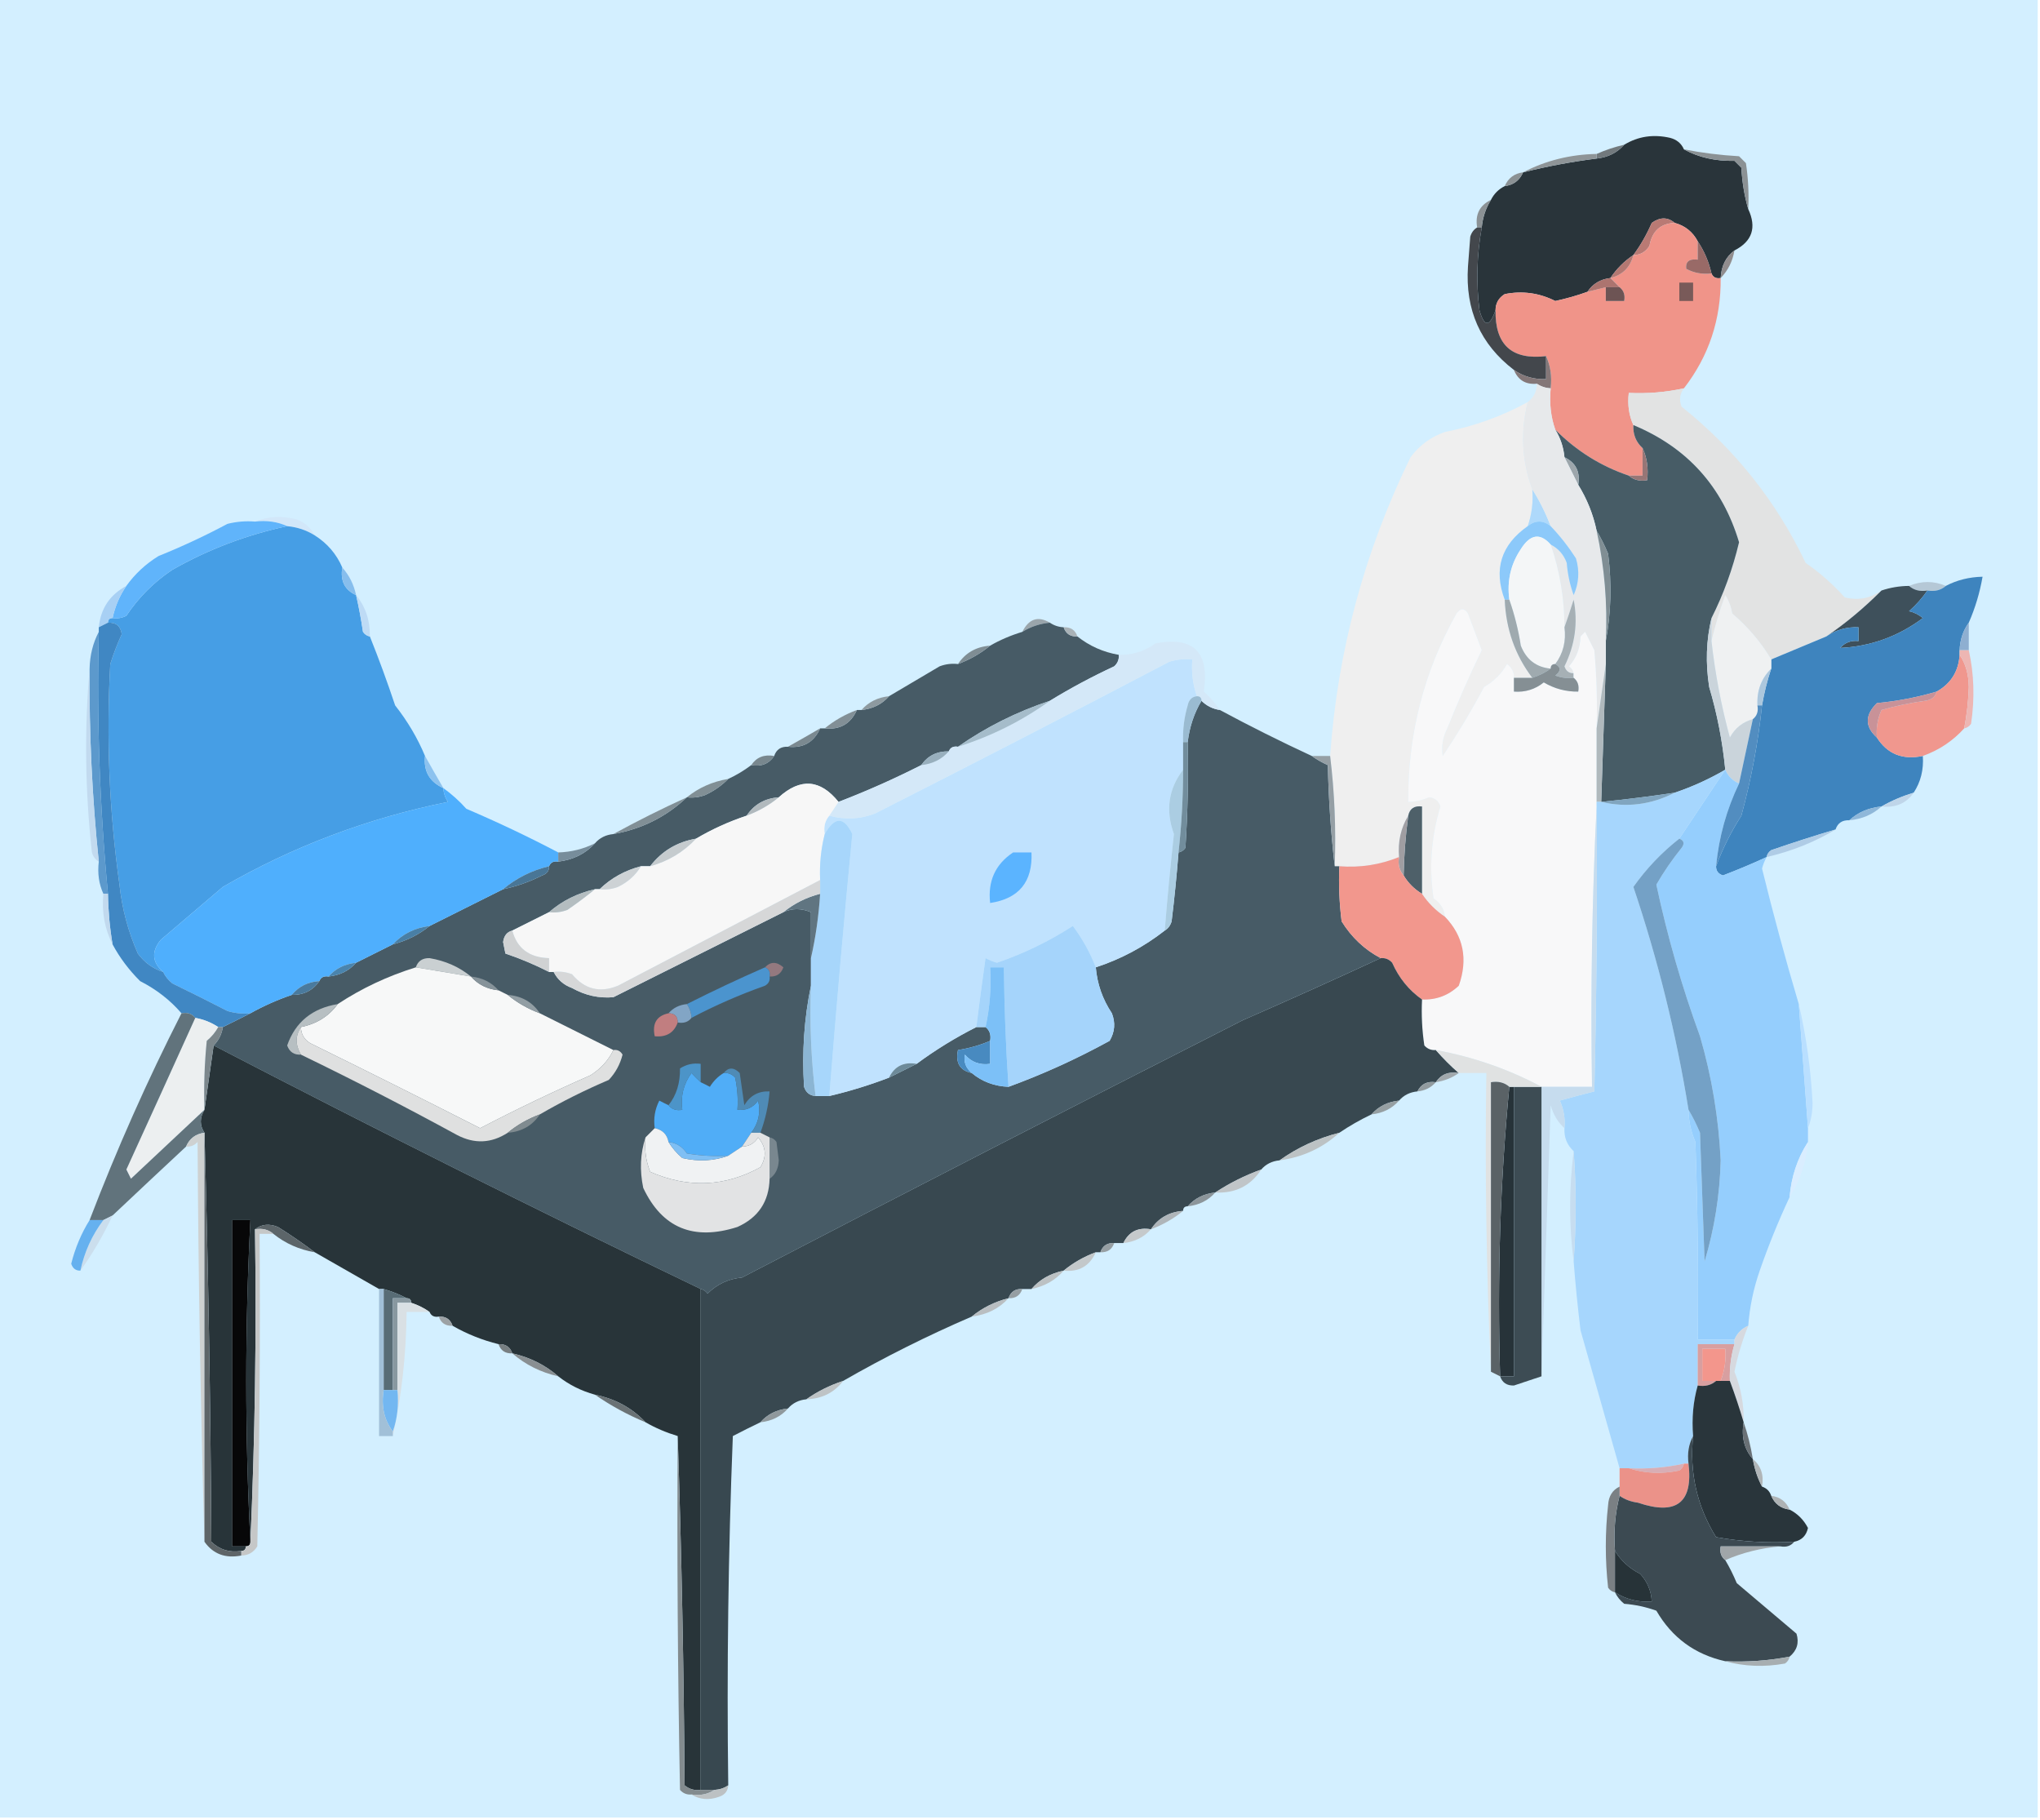 <?xml version="1.0" encoding="UTF-8"?>
<!DOCTYPE svg PUBLIC "-//W3C//DTD SVG 1.1//EN" "http://www.w3.org/Graphics/SVG/1.1/DTD/svg11.dtd">
<svg xmlns="http://www.w3.org/2000/svg" version="1.1" width="444px" height="396px" style="shape-rendering:geometricPrecision; text-rendering:geometricPrecision; image-rendering:optimizeQuality; fill-rule:evenodd; clip-rule:evenodd" xmlns:xlink="http://www.w3.org/1999/xlink">
<g><path style="opacity:1" fill="#D3EFFF" d="M -0.5,-0.5 C 147.5,-0.5 295.5,-0.5 443.5,-0.5C 443.5,131.5 443.5,263.5 443.5,395.5C 295.5,395.5 147.5,395.5 -0.5,395.5C -0.5,263.5 -0.5,131.5 -0.5,-0.5 Z"/></g>
<g><path style="opacity:1" fill="#29343a" d="M 366.5,32.5 C 369.701,34.26 373.367,35.094 377.5,35C 378,35.5 378.5,36 379,36.5C 379.181,39.695 379.681,42.695 380.5,45.5C 382.368,49.516 381.368,52.516 377.5,54.5C 375.621,55.895 374.621,57.895 374.5,60.5C 373.508,60.672 372.842,60.338 372.5,59.5C 371.912,56.937 370.912,54.604 369.5,52.5C 368.421,50.457 366.754,49.124 364.5,48.5C 362.965,47.212 361.299,47.212 359.5,48.5C 358.408,51.024 357.074,53.357 355.5,55.5C 353.5,56.833 351.833,58.5 350.5,60.5C 348.326,60.75 346.659,61.75 345.5,63.5C 343.246,64.315 340.913,64.981 338.5,65.5C 335.004,63.739 331.337,63.239 327.5,64C 326.177,64.816 325.511,65.983 325.5,67.5C 324.206,71.223 323.039,71.223 322,67.5C 321.254,61.449 321.421,55.449 322.5,49.5C 322.704,47.315 323.37,45.315 324.5,43.5C 325.167,42.167 326.167,41.167 327.5,40.5C 329.404,40.262 330.738,39.262 331.5,37.5C 336.767,36.184 342.1,35.184 347.5,34.5C 349.967,34.245 351.967,33.245 353.5,31.5C 356.519,29.663 359.852,29.163 363.5,30C 364.942,30.377 365.942,31.21 366.5,32.5 Z"/></g>
<g><path style="opacity:1" fill="#72797d" d="M 353.5,31.5 C 351.967,33.245 349.967,34.245 347.5,34.5C 347.5,34.167 347.5,33.833 347.5,33.5C 349.421,32.637 351.421,31.971 353.5,31.5 Z"/></g>
<g><path style="opacity:1" fill="#8b9194" d="M 366.5,32.5 C 370.415,33.267 374.415,33.767 378.5,34C 379,34.5 379.5,35 380,35.5C 380.498,38.817 380.665,42.15 380.5,45.5C 379.681,42.695 379.181,39.695 379,36.5C 378.5,36 378,35.5 377.5,35C 373.367,35.094 369.701,34.26 366.5,32.5 Z"/></g>
<g><path style="opacity:1" fill="#8e9497" d="M 347.5,33.5 C 347.5,33.833 347.5,34.167 347.5,34.5C 342.1,35.184 336.767,36.184 331.5,37.5C 336.422,34.936 341.755,33.603 347.5,33.5 Z"/></g>
<g><path style="opacity:1" fill="#8b9194" d="M 331.5,37.5 C 330.738,39.262 329.404,40.262 327.5,40.5C 328.262,38.738 329.596,37.738 331.5,37.5 Z"/></g>
<g><path style="opacity:1" fill="#8b9194" d="M 324.5,43.5 C 323.37,45.315 322.704,47.315 322.5,49.5C 322.167,49.5 321.833,49.5 321.5,49.5C 321.025,46.687 322.025,44.687 324.5,43.5 Z"/></g>
<g><path style="opacity:1" fill="#b97a74" d="M 364.5,48.5 C 361.405,48.626 359.572,50.293 359,53.5C 358.184,54.823 357.017,55.489 355.5,55.5C 357.074,53.357 358.408,51.024 359.5,48.5C 361.299,47.212 362.965,47.212 364.5,48.5 Z"/></g>
<g><path style="opacity:1" fill="#f09489" d="M 364.5,48.5 C 366.754,49.124 368.421,50.457 369.5,52.5C 369.5,53.833 369.5,55.167 369.5,56.5C 367.645,56.272 366.812,56.939 367,58.5C 368.699,59.406 370.533,59.739 372.5,59.5C 372.842,60.338 373.508,60.672 374.5,60.5C 374.589,69.5 371.922,77.5 366.5,84.5C 362.566,85.36 358.566,85.693 354.5,85.5C 354.198,88.059 354.532,90.393 355.5,92.5C 355.392,94.514 356.058,96.18 357.5,97.5C 357.5,99.5 357.5,101.5 357.5,103.5C 356.5,103.5 355.5,103.5 354.5,103.5C 348.435,101.455 343.102,98.121 338.5,93.5C 337.523,90.713 337.19,87.713 337.5,84.5C 337.802,81.941 337.468,79.607 336.5,77.5C 329.039,78.373 325.372,75.04 325.5,67.5C 325.511,65.983 326.177,64.816 327.5,64C 331.337,63.239 335.004,63.739 338.5,65.5C 340.913,64.981 343.246,64.315 345.5,63.5C 346.833,63.167 348.167,62.833 349.5,62.5C 349.5,63.5 349.5,64.5 349.5,65.5C 350.833,65.5 352.167,65.5 353.5,65.5C 353.737,64.209 353.404,63.209 352.5,62.5C 351.833,61.833 351.167,61.167 350.5,60.5C 353.167,59.833 354.833,58.167 355.5,55.5C 357.017,55.489 358.184,54.823 359,53.5C 359.572,50.293 361.405,48.626 364.5,48.5 Z"/></g>
<g><path style="opacity:1" fill="#43474c" d="M 321.5,49.5 C 321.833,49.5 322.167,49.5 322.5,49.5C 321.421,55.449 321.254,61.449 322,67.5C 323.039,71.223 324.206,71.223 325.5,67.5C 325.372,75.04 329.039,78.373 336.5,77.5C 336.5,79.167 336.5,80.833 336.5,82.5C 333.892,82.6 331.558,81.933 329.5,80.5C 322.207,74.922 318.874,67.422 319.5,58C 319.667,55.833 319.833,53.667 320,51.5C 320.278,50.584 320.778,49.917 321.5,49.5 Z"/></g>
<g><path style="opacity:1" fill="#996a67" d="M 369.5,52.5 C 370.912,54.604 371.912,56.937 372.5,59.5C 370.533,59.739 368.699,59.406 367,58.5C 366.812,56.939 367.645,56.272 369.5,56.5C 369.5,55.167 369.5,53.833 369.5,52.5 Z"/></g>
<g><path style="opacity:1" fill="#b47872" d="M 355.5,55.5 C 354.833,58.167 353.167,59.833 350.5,60.5C 351.833,58.5 353.5,56.833 355.5,55.5 Z"/></g>
<g><path style="opacity:1" fill="#918d8e" d="M 377.5,54.5 C 377.088,56.887 376.088,58.887 374.5,60.5C 374.621,57.895 375.621,55.895 377.5,54.5 Z"/></g>
<g><path style="opacity:1" fill="#ac746f" d="M 350.5,60.5 C 351.167,61.167 351.833,61.833 352.5,62.5C 351.5,62.5 350.5,62.5 349.5,62.5C 348.167,62.833 346.833,63.167 345.5,63.5C 346.659,61.75 348.326,60.75 350.5,60.5 Z"/></g>
<g><path style="opacity:1" fill="#6d5454" d="M 349.5,62.5 C 350.5,62.5 351.5,62.5 352.5,62.5C 353.404,63.209 353.737,64.209 353.5,65.5C 352.167,65.5 350.833,65.5 349.5,65.5C 349.5,64.5 349.5,63.5 349.5,62.5 Z"/></g>
<g><path style="opacity:1" fill="#795a59" d="M 365.5,61.5 C 366.5,61.5 367.5,61.5 368.5,61.5C 368.5,62.833 368.5,64.167 368.5,65.5C 367.5,65.5 366.5,65.5 365.5,65.5C 365.5,64.167 365.5,62.833 365.5,61.5 Z"/></g>
<g><path style="opacity:1" fill="#847778" d="M 336.5,77.5 C 337.468,79.607 337.802,81.941 337.5,84.5C 336.391,84.443 335.391,84.11 334.5,83.5C 332.067,83.727 330.401,82.727 329.5,80.5C 331.558,81.933 333.892,82.6 336.5,82.5C 336.5,80.833 336.5,79.167 336.5,77.5 Z"/></g>
<g><path style="opacity:1" fill="#efefef" d="M 332.5,87.5 C 330.888,94.024 331.221,100.357 333.5,106.5C 333.721,109.279 333.388,111.946 332.5,114.5C 326.698,118.574 325.031,123.907 327.5,130.5C 327.765,136.914 329.765,142.58 333.5,147.5C 332.167,147.5 330.833,147.5 329.5,147.5C 329.539,146.244 329.039,145.244 328,144.5C 326.807,146.605 325.14,148.272 323,149.5C 320.252,154.666 317.252,159.666 314,164.5C 313.675,162.447 314.009,160.447 315,158.5C 317.302,152.713 319.802,147.046 322.5,141.5C 321.503,138.838 320.503,136.172 319.5,133.5C 318.726,132.289 317.893,132.289 317,133.5C 309.896,146.166 306.396,159.833 306.5,174.5C 308.06,174.481 309.56,174.148 311,173.5C 312.28,173.613 313.113,174.28 313.5,175.5C 311.509,182.02 311.009,188.686 312,195.5C 313.481,196.471 314.315,197.804 314.5,199.5C 312.451,198.118 310.785,196.452 309.5,194.5C 309.5,188.167 309.5,181.833 309.5,175.5C 307.821,175.285 306.821,175.952 306.5,177.5C 304.882,180.171 304.215,183.171 304.5,186.5C 300.369,188.183 296.036,188.85 291.5,188.5C 291.167,188.5 290.833,188.5 290.5,188.5C 290.801,180.414 290.467,172.414 289.5,164.5C 291.109,141.731 296.943,120.064 307,99.5C 308.938,96.894 311.438,95.061 314.5,94C 320.901,92.74 326.901,90.574 332.5,87.5 Z"/></g>
<g><path style="opacity:1" fill="#e2e3e3" d="M 366.5,84.5 C 365.588,85.738 365.421,87.072 366,88.5C 377.637,97.797 386.637,109.13 393,122.5C 396.115,124.647 398.948,127.147 401.5,130C 404.438,130.712 407.104,130.212 409.5,128.5C 405.725,132.29 401.725,135.623 397.5,138.5C 393.526,140.16 389.526,141.827 385.5,143.5C 383.252,139.746 380.419,136.412 377,133.5C 376.781,132.062 376.281,130.729 375.5,129.5C 374.283,132.891 373.283,136.224 372.5,139.5C 372.5,137.833 372.5,136.167 372.5,134.5C 375.11,129.33 377.11,123.83 378.5,118C 374.868,105.868 367.202,97.368 355.5,92.5C 354.532,90.393 354.198,88.059 354.5,85.5C 358.566,85.693 362.566,85.36 366.5,84.5 Z"/></g>
<g><path style="opacity:1" fill="#475c66" d="M 355.5,92.5 C 367.202,97.368 374.868,105.868 378.5,118C 377.11,123.83 375.11,129.33 372.5,134.5C 371.35,139.316 371.184,144.316 372,149.5C 373.73,155.321 374.897,161.321 375.5,167.5C 372.011,169.533 368.344,171.2 364.5,172.5C 359.184,173.296 353.851,173.963 348.5,174.5C 348.833,164.5 349.167,154.5 349.5,144.5C 349.5,142.833 349.5,141.167 349.5,139.5C 350.653,133.347 350.82,127.014 350,120.5C 349.243,118.685 348.41,117.019 347.5,115.5C 346.761,111.955 345.428,108.622 343.5,105.5C 343.975,102.687 342.975,100.687 340.5,99.5C 340.296,97.315 339.63,95.315 338.5,93.5C 343.102,98.121 348.435,101.455 354.5,103.5C 355.568,104.434 356.901,104.768 358.5,104.5C 358.802,101.941 358.468,99.607 357.5,97.5C 356.058,96.18 355.392,94.514 355.5,92.5 Z"/></g>
<g><path style="opacity:1" fill="#977676" d="M 357.5,97.5 C 358.468,99.607 358.802,101.941 358.5,104.5C 356.901,104.768 355.568,104.434 354.5,103.5C 355.5,103.5 356.5,103.5 357.5,103.5C 357.5,101.5 357.5,99.5 357.5,97.5 Z"/></g>
<g><path style="opacity:1" fill="#9da6ab" d="M 340.5,99.5 C 342.975,100.687 343.975,102.687 343.5,105.5C 342.508,103.544 341.508,101.544 340.5,99.5 Z"/></g>
<g><path style="opacity:1" fill="#aed9fb" d="M 333.5,106.5 C 335.051,108.925 336.384,111.592 337.5,114.5C 335.833,113.167 334.167,113.167 332.5,114.5C 333.388,111.946 333.721,109.279 333.5,106.5 Z"/></g>
<g><path style="opacity:1" fill="#d2e7f9" d="M 55.5,113.5 C 58.303,112.362 61.303,112.195 64.5,113C 66.324,113.66 67.657,114.827 68.5,116.5C 66.685,115.37 64.685,114.704 62.5,114.5C 60.393,113.532 58.059,113.198 55.5,113.5 Z"/></g>
<g><path style="opacity:1" fill="#e7e9eb" d="M 334.5,83.5 C 335.391,84.11 336.391,84.443 337.5,84.5C 337.19,87.713 337.523,90.713 338.5,93.5C 339.63,95.315 340.296,97.315 340.5,99.5C 341.508,101.544 342.508,103.544 343.5,105.5C 345.428,108.622 346.761,111.955 347.5,115.5C 349.219,123.381 349.886,131.381 349.5,139.5C 349.5,141.167 349.5,142.833 349.5,144.5C 348.833,149.167 348.167,153.833 347.5,158.5C 347.666,152.824 347.499,147.157 347,141.5C 346.333,140.167 345.667,138.833 345,137.5C 344.667,137.833 344.333,138.167 344,138.5C 343.933,141.047 343.099,143.214 341.5,145C 342.056,145.383 342.389,145.883 342.5,146.5C 341.503,146.53 340.836,146.03 340.5,145C 342.804,140.331 343.471,135.497 342.5,130.5C 341.831,132.631 341.165,134.631 340.5,136.5C 340.472,130.243 339.472,124.243 337.5,118.5C 339.173,119.343 340.34,120.676 341,122.5C 341.186,124.9 341.686,127.234 342.5,129.5C 343.652,126.894 343.818,124.227 343,121.5C 341.366,118.961 339.533,116.627 337.5,114.5C 336.384,111.592 335.051,108.925 333.5,106.5C 331.221,100.357 330.888,94.024 332.5,87.5C 333.806,86.533 334.473,85.199 334.5,83.5 Z"/></g>
<g><path style="opacity:1" fill="#469ee5" d="M 62.5,114.5 C 64.685,114.704 66.685,115.37 68.5,116.5C 71.243,118.239 73.243,120.573 74.5,123.5C 74.031,126.393 75.031,128.393 77.5,129.5C 78.105,132.127 78.605,134.793 79,137.5C 79.383,138.056 79.883,138.389 80.5,138.5C 82.445,143.343 84.278,148.343 86,153.5C 88.729,156.976 90.895,160.643 92.5,164.5C 92.149,167.812 93.482,170.145 96.5,171.5C 96.539,172.583 96.873,173.583 97.5,174.5C 80.026,178.041 63.693,184.208 48.5,193C 44,196.833 39.5,200.667 35,204.5C 32.912,207.044 33.079,209.377 35.5,211.5C 33.284,210.797 31.451,209.464 30,207.5C 27.887,202.716 26.554,197.716 26,192.5C 23.772,176.564 23.106,160.564 24,144.5C 24.695,142.278 25.528,140.111 26.5,138C 26.252,136.251 25.252,135.418 23.5,135.5C 23.5,134.833 23.833,134.5 24.5,134.5C 25.552,134.649 26.552,134.483 27.5,134C 30.167,130 33.5,126.667 37.5,124C 45.305,119.563 53.639,116.396 62.5,114.5 Z"/></g>
<g><path style="opacity:1" fill="#8cc9fa" d="M 337.5,114.5 C 339.533,116.627 341.366,118.961 343,121.5C 343.818,124.227 343.652,126.894 342.5,129.5C 341.686,127.234 341.186,124.9 341,122.5C 340.34,120.676 339.173,119.343 337.5,118.5C 335.213,115.901 333.047,116.234 331,119.5C 328.791,122.789 327.958,126.456 328.5,130.5C 328.167,130.5 327.833,130.5 327.5,130.5C 325.031,123.907 326.698,118.574 332.5,114.5C 334.167,113.167 335.833,113.167 337.5,114.5 Z"/></g>
<g><path style="opacity:1" fill="#f4f6f7" d="M 337.5,118.5 C 339.472,124.243 340.472,130.243 340.5,136.5C 340.893,139.513 340.226,142.18 338.5,144.5C 337.833,144.5 337.5,144.833 337.5,145.5C 334.358,145.201 332.191,143.534 331,140.5C 330.467,137.071 329.633,133.738 328.5,130.5C 327.958,126.456 328.791,122.789 331,119.5C 333.047,116.234 335.213,115.901 337.5,118.5 Z"/></g>
<g><path style="opacity:1" fill="#60b4fb" d="M 55.5,113.5 C 58.059,113.198 60.393,113.532 62.5,114.5C 53.639,116.396 45.305,119.563 37.5,124C 33.5,126.667 30.167,130 27.5,134C 26.552,134.483 25.552,134.649 24.5,134.5C 25.043,131.962 26.043,129.628 27.5,127.5C 29.379,124.885 31.712,122.719 34.5,121C 39.651,118.924 44.651,116.59 49.5,114C 51.473,113.505 53.473,113.338 55.5,113.5 Z"/></g>
<g><path style="opacity:1" fill="#87beed" d="M 74.5,123.5 C 76.007,125.181 77.007,127.181 77.5,129.5C 75.031,128.393 74.031,126.393 74.5,123.5 Z"/></g>
<g><path style="opacity:1" fill="#b5c8d6" d="M 423.5,127.5 C 422.432,128.434 421.099,128.768 419.5,128.5C 417.901,128.768 416.568,128.434 415.5,127.5C 418.197,126.37 420.863,126.37 423.5,127.5 Z"/></g>
<g><path style="opacity:1" fill="#3e505b" d="M 415.5,127.5 C 416.568,128.434 417.901,128.768 419.5,128.5C 418.375,130.129 417.041,131.629 415.5,133C 416.624,133.249 417.624,133.749 418.5,134.5C 413.134,138.505 407.134,140.672 400.5,141C 401.563,139.812 402.897,139.312 404.5,139.5C 404.5,138.5 404.5,137.5 404.5,136.5C 401.921,136.394 399.588,137.061 397.5,138.5C 401.725,135.623 405.725,132.29 409.5,128.5C 411.435,127.85 413.435,127.517 415.5,127.5 Z"/></g>
<g><path style="opacity:1" fill="#3e84be" d="M 428.5,135.5 C 427.262,137.214 426.595,139.214 426.5,141.5C 426.5,141.833 426.5,142.167 426.5,142.5C 426.274,146.1 424.608,148.766 421.5,150.5C 417.266,151.749 412.933,152.582 408.5,153C 405.86,155.621 405.86,158.121 408.5,160.5C 410.782,164.091 414.116,165.424 418.5,164.5C 418.706,167.495 418.04,170.162 416.5,172.5C 413.982,173.264 411.649,174.264 409.5,175.5C 406.728,175.759 404.395,176.759 402.5,178.5C 400.973,178.427 399.973,179.094 399.5,180.5C 394.882,181.872 390.215,183.372 385.5,185C 384.944,185.383 384.611,185.883 384.5,186.5C 381.432,187.916 378.266,189.25 375,190.5C 373.97,190.164 373.47,189.497 373.5,188.5C 374.912,184.693 376.745,181.026 379,177.5C 381.153,169.567 382.653,161.567 383.5,153.5C 383.963,150.779 384.629,148.112 385.5,145.5C 385.5,144.833 385.5,144.167 385.5,143.5C 389.526,141.827 393.526,140.16 397.5,138.5C 399.588,137.061 401.921,136.394 404.5,136.5C 404.5,137.5 404.5,138.5 404.5,139.5C 402.897,139.312 401.563,139.812 400.5,141C 407.134,140.672 413.134,138.505 418.5,134.5C 417.624,133.749 416.624,133.249 415.5,133C 417.041,131.629 418.375,130.129 419.5,128.5C 421.099,128.768 422.432,128.434 423.5,127.5C 425.905,126.232 428.572,125.565 431.5,125.5C 430.899,128.968 429.899,132.301 428.5,135.5 Z"/></g>
<g><path style="opacity:1" fill="#808e94" d="M 347.5,115.5 C 348.41,117.019 349.243,118.685 350,120.5C 350.82,127.014 350.653,133.347 349.5,139.5C 349.886,131.381 349.219,123.381 347.5,115.5 Z"/></g>
<g><path style="opacity:1" fill="#eff1f2" d="M 385.5,143.5 C 385.5,144.167 385.5,144.833 385.5,145.5C 383.345,147.617 382.345,150.284 382.5,153.5C 382.737,154.791 382.404,155.791 381.5,156.5C 379.277,157.114 377.611,158.448 376.5,160.5C 374.623,153.565 373.29,146.565 372.5,139.5C 373.283,136.224 374.283,132.891 375.5,129.5C 376.281,130.729 376.781,132.062 377,133.5C 380.419,136.412 383.252,139.746 385.5,143.5 Z"/></g>
<g><path style="opacity:1" fill="#bedbf5" d="M 77.5,129.5 C 79.554,132.008 80.554,135.008 80.5,138.5C 79.883,138.389 79.383,138.056 79,137.5C 78.605,134.793 78.105,132.127 77.5,129.5 Z"/></g>
<g><path style="opacity:1" fill="#a8d0f4" d="M 27.5,127.5 C 26.043,129.628 25.043,131.962 24.5,134.5C 23.833,134.5 23.5,134.833 23.5,135.5C 22.833,135.833 22.167,136.167 21.5,136.5C 21.909,132.427 23.909,129.427 27.5,127.5 Z"/></g>
<g><path style="opacity:1" fill="#9aa5ab" d="M 228.5,135.5 C 226.315,135.704 224.315,136.37 222.5,137.5C 223.92,134.651 225.92,133.984 228.5,135.5 Z"/></g>
<g><path style="opacity:1" fill="#475b66" d="M 228.5,135.5 C 229.391,136.11 230.391,136.443 231.5,136.5C 231.973,137.906 232.973,138.573 234.5,138.5C 237.111,140.579 240.111,141.912 243.5,142.5C 243.586,143.496 243.252,144.329 242.5,145C 237.622,147.27 232.955,149.77 228.5,152.5C 221.281,154.895 214.614,158.229 208.5,162.5C 207.508,162.328 206.842,162.662 206.5,163.5C 203.911,163.461 201.911,164.461 200.5,166.5C 194.665,169.464 188.665,172.131 182.5,174.5C 178.541,169.576 174.207,169.243 169.5,173.5C 166.454,173.725 164.121,175.058 162.5,177.5C 158.566,178.816 154.899,180.483 151.5,182.5C 147.363,183.207 144.03,185.207 141.5,188.5C 140.833,188.5 140.167,188.5 139.5,188.5C 136.008,189.41 133.008,191.076 130.5,193.5C 130.167,193.5 129.833,193.5 129.5,193.5C 125.671,194.367 122.337,196.033 119.5,198.5C 116.833,199.833 114.167,201.167 111.5,202.5C 110.351,202.791 109.684,203.624 109.5,205C 109.667,205.833 109.833,206.667 110,207.5C 113.269,208.606 116.436,209.94 119.5,211.5C 119.833,211.5 120.167,211.5 120.5,211.5C 121.343,213.173 122.676,214.34 124.5,215C 127.351,216.608 130.351,217.274 133.5,217C 145.928,210.786 158.261,204.619 170.5,198.5C 172.389,197.62 174.389,197.62 176.5,198.5C 176.5,201.833 176.5,205.167 176.5,208.5C 176.5,210.5 176.5,212.5 176.5,214.5C 175.021,221.633 174.521,228.966 175,236.5C 175.417,237.756 176.25,238.423 177.5,238.5C 178.5,238.5 179.5,238.5 180.5,238.5C 184.909,237.465 189.242,236.132 193.5,234.5C 195.544,233.492 197.544,232.492 199.5,231.5C 203.606,228.465 207.939,225.798 212.5,223.5C 213.167,223.5 213.833,223.5 214.5,223.5C 215.404,224.209 215.737,225.209 215.5,226.5C 213.254,227.455 210.921,228.122 208.5,228.5C 207.916,231.285 208.916,232.952 211.5,233.5C 213.755,235.38 216.422,236.38 219.5,236.5C 226.985,233.77 234.318,230.437 241.5,226.5C 242.641,224.579 242.808,222.579 242,220.5C 239.965,217.439 238.799,214.105 238.5,210.5C 243.956,208.717 248.956,206.05 253.5,202.5C 254.222,202.082 254.722,201.416 255,200.5C 255.611,195.504 256.111,190.504 256.5,185.5C 257.117,185.389 257.617,185.056 258,184.5C 258.5,176.841 258.666,169.174 258.5,161.5C 258.89,158.203 259.89,155.203 261.5,152.5C 262.605,153.6 263.938,154.267 265.5,154.5C 272.04,158.018 278.707,161.351 285.5,164.5C 286.531,165.249 287.698,165.915 289,166.5C 289.171,174.011 289.671,181.345 290.5,188.5C 290.833,188.5 291.167,188.5 291.5,188.5C 291.334,192.514 291.501,196.514 292,200.5C 294.157,203.976 296.99,206.643 300.5,208.5C 290.613,213.081 280.613,217.581 270.5,222C 234.033,240.521 197.7,259.188 161.5,278C 158.568,278.272 156.068,279.438 154,281.5C 153.617,280.944 153.117,280.611 152.5,280.5C 116.95,263.392 81.617,245.725 46.5,227.5C 47.6,226.395 48.267,225.062 48.5,223.5C 50.574,222.486 52.574,221.486 54.5,220.5C 57.378,218.895 60.378,217.561 63.5,216.5C 66.077,216.545 68.077,215.545 69.5,213.5C 69.842,212.662 70.508,212.328 71.5,212.5C 73.967,212.245 75.967,211.245 77.5,209.5C 80.167,208.167 82.833,206.833 85.5,205.5C 88.496,204.73 91.163,203.396 93.5,201.5C 98.806,198.847 104.139,196.181 109.5,193.5C 112.435,192.886 115.268,191.886 118,190.5C 119.03,190.164 119.53,189.497 119.5,188.5C 119.842,187.662 120.508,187.328 121.5,187.5C 124.802,187.088 127.469,185.755 129.5,183.5C 130.514,182.326 131.847,181.66 133.5,181.5C 139.682,180.409 145.016,177.742 149.5,173.5C 150.873,173.657 152.207,173.49 153.5,173C 155.431,172.098 157.097,170.931 158.5,169.5C 160.261,168.687 161.928,167.687 163.5,166.5C 165.698,166.88 167.365,166.213 168.5,164.5C 168.973,163.094 169.973,162.427 171.5,162.5C 174.812,162.851 177.145,161.518 178.5,158.5C 178.833,158.5 179.167,158.5 179.5,158.5C 182.812,158.851 185.145,157.518 186.5,154.5C 186.833,154.5 187.167,154.5 187.5,154.5C 189.967,154.245 191.967,153.245 193.5,151.5C 197.103,149.36 200.77,147.193 204.5,145C 205.793,144.51 207.127,144.343 208.5,144.5C 211.1,143.532 213.434,142.199 215.5,140.5C 217.649,139.264 219.982,138.264 222.5,137.5C 224.315,136.37 226.315,135.704 228.5,135.5 Z"/></g>
<g><path style="opacity:1" fill="#a9b2b7" d="M 231.5,136.5 C 233.027,136.427 234.027,137.094 234.5,138.5C 232.973,138.573 231.973,137.906 231.5,136.5 Z"/></g>
<g><path style="opacity:1" fill="#a6b0b5" d="M 342.5,146.5 C 342.5,146.833 342.5,147.167 342.5,147.5C 341.127,147.657 339.793,147.49 338.5,147C 339.774,146.023 339.774,145.189 338.5,144.5C 340.226,142.18 340.893,139.513 340.5,136.5C 341.165,134.631 341.831,132.631 342.5,130.5C 343.471,135.497 342.804,140.331 340.5,145C 340.836,146.03 341.503,146.53 342.5,146.5 Z"/></g>
<g><path style="opacity:1" fill="#f8f8f9" d="M 329.5,147.5 C 329.5,148.5 329.5,149.5 329.5,150.5C 331.954,150.679 334.121,150.013 336,148.5C 338.319,149.871 340.819,150.538 343.5,150.5C 343.737,149.209 343.404,148.209 342.5,147.5C 342.5,147.167 342.5,146.833 342.5,146.5C 342.389,145.883 342.056,145.383 341.5,145C 343.099,143.214 343.933,141.047 344,138.5C 344.333,138.167 344.667,137.833 345,137.5C 345.667,138.833 346.333,140.167 347,141.5C 347.499,147.157 347.666,152.824 347.5,158.5C 347.5,163.833 347.5,169.167 347.5,174.5C 347.5,174.833 347.5,175.167 347.5,175.5C 346.503,195.66 346.17,215.993 346.5,236.5C 342.833,236.5 339.167,236.5 335.5,236.5C 328.326,232.663 320.659,229.996 312.5,228.5C 311.504,228.586 310.671,228.252 310,227.5C 309.502,224.183 309.335,220.85 309.5,217.5C 312.588,217.623 315.255,216.623 317.5,214.5C 319.536,208.727 318.536,203.727 314.5,199.5C 314.315,197.804 313.481,196.471 312,195.5C 311.009,188.686 311.509,182.02 313.5,175.5C 313.113,174.28 312.28,173.613 311,173.5C 309.56,174.148 308.06,174.481 306.5,174.5C 306.396,159.833 309.896,146.166 317,133.5C 317.893,132.289 318.726,132.289 319.5,133.5C 320.503,136.172 321.503,138.838 322.5,141.5C 319.802,147.046 317.302,152.713 315,158.5C 314.009,160.447 313.675,162.447 314,164.5C 317.252,159.666 320.252,154.666 323,149.5C 325.14,148.272 326.807,146.605 328,144.5C 329.039,145.244 329.539,146.244 329.5,147.5 Z"/></g>
<g><path style="opacity:1" fill="#8eafd1" d="M 428.5,135.5 C 428.5,137.5 428.5,139.5 428.5,141.5C 427.833,141.5 427.167,141.5 426.5,141.5C 426.595,139.214 427.262,137.214 428.5,135.5 Z"/></g>
<g><path style="opacity:1" fill="#7f8d94" d="M 215.5,140.5 C 213.434,142.199 211.1,143.532 208.5,144.5C 210.121,142.058 212.454,140.725 215.5,140.5 Z"/></g>
<g><path style="opacity:1" fill="#9faaaf" d="M 327.5,130.5 C 327.833,130.5 328.167,130.5 328.5,130.5C 329.633,133.738 330.467,137.071 331,140.5C 332.191,143.534 334.358,145.201 337.5,145.5C 336.329,146.345 334.995,147.011 333.5,147.5C 329.765,142.58 327.765,136.914 327.5,130.5 Z"/></g>
<g><path style="opacity:1" fill="#c0e2fe" d="M 260.5,151.5 C 259.414,151.62 258.747,152.287 258.5,153.5C 257.731,156.115 257.397,158.781 257.5,161.5C 257.5,163.5 257.5,165.5 257.5,167.5C 254.301,171.674 253.635,176.341 255.5,181.5C 254.731,188.496 254.065,195.496 253.5,202.5C 248.956,206.05 243.956,208.717 238.5,210.5C 237.226,207.24 235.56,204.24 233.5,201.5C 228.337,204.831 222.837,207.498 217,209.5C 216.127,209.265 215.293,208.931 214.5,208.5C 213.786,213.548 213.119,218.548 212.5,223.5C 207.939,225.798 203.606,228.465 199.5,231.5C 196.687,231.025 194.687,232.025 193.5,234.5C 189.242,236.132 184.909,237.465 180.5,238.5C 181.992,219.477 183.659,200.477 185.5,181.5C 183.678,177.641 181.678,177.641 179.5,181.5C 179.232,179.901 179.566,178.568 180.5,177.5C 183.967,178.441 187.301,178.275 190.5,177C 211.738,166.224 233.071,155.224 254.5,144C 256.134,143.506 257.801,143.34 259.5,143.5C 259.279,146.279 259.612,148.946 260.5,151.5 Z"/></g>
<g><path style="opacity:1" fill="#d4e8f8" d="M 265.5,154.5 C 263.938,154.267 262.605,153.6 261.5,152.5C 261.5,151.833 261.167,151.5 260.5,151.5C 259.612,148.946 259.279,146.279 259.5,143.5C 257.801,143.34 256.134,143.506 254.5,144C 233.071,155.224 211.738,166.224 190.5,177C 187.301,178.275 183.967,178.441 180.5,177.5C 181.167,176.5 181.833,175.5 182.5,174.5C 188.665,172.131 194.665,169.464 200.5,166.5C 202.967,166.245 204.967,165.245 206.5,163.5C 206.842,162.662 207.508,162.328 208.5,162.5C 215.775,160.196 222.442,156.863 228.5,152.5C 232.955,149.77 237.622,147.27 242.5,145C 243.252,144.329 243.586,143.496 243.5,142.5C 246.471,142.565 249.138,141.731 251.5,140C 259.792,138.43 263.292,141.93 262,150.5C 263.376,151.705 264.542,153.038 265.5,154.5 Z"/></g>
<g><path style="opacity:1" fill="#858f94" d="M 338.5,144.5 C 339.774,145.189 339.774,146.023 338.5,147C 339.793,147.49 341.127,147.657 342.5,147.5C 343.404,148.209 343.737,149.209 343.5,150.5C 340.819,150.538 338.319,149.871 336,148.5C 334.121,150.013 331.954,150.679 329.5,150.5C 329.5,149.5 329.5,148.5 329.5,147.5C 330.833,147.5 332.167,147.5 333.5,147.5C 334.995,147.011 336.329,146.345 337.5,145.5C 337.5,144.833 337.833,144.5 338.5,144.5 Z"/></g>
<g><path style="opacity:1" fill="#f0978e" d="M 426.5,142.5 C 427.805,144.397 428.471,146.731 428.5,149.5C 428.402,152.551 428.069,155.551 427.5,158.5C 425.025,161.241 422.025,163.241 418.5,164.5C 414.116,165.424 410.782,164.091 408.5,160.5C 408.318,158.409 408.652,156.409 409.5,154.5C 412.616,153.602 415.782,152.936 419,152.5C 420.376,152.316 421.209,151.649 421.5,150.5C 424.608,148.766 426.274,146.1 426.5,142.5 Z"/></g>
<g><path style="opacity:1" fill="#acc7dd" d="M 385.5,145.5 C 384.629,148.112 383.963,150.779 383.5,153.5C 383.167,153.5 382.833,153.5 382.5,153.5C 382.345,150.284 383.345,147.617 385.5,145.5 Z"/></g>
<g><path style="opacity:1" fill="#edb6b3" d="M 426.5,142.5 C 426.5,142.167 426.5,141.833 426.5,141.5C 427.167,141.5 427.833,141.5 428.5,141.5C 429.651,146.65 429.817,151.984 429,157.5C 428.617,158.056 428.117,158.389 427.5,158.5C 428.069,155.551 428.402,152.551 428.5,149.5C 428.471,146.731 427.805,144.397 426.5,142.5 Z"/></g>
<g><path style="opacity:1" fill="#5c99cc" d="M 21.5,137.5 C 21.031,156.56 21.698,175.56 23.5,194.5C 23.167,194.5 22.833,194.5 22.5,194.5C 21.532,192.393 21.198,190.059 21.5,187.5C 20.053,173.548 19.386,159.548 19.5,145.5C 19.565,142.572 20.232,139.905 21.5,137.5 Z"/></g>
<g><path style="opacity:1" fill="#c89298" d="M 421.5,150.5 C 421.209,151.649 420.376,152.316 419,152.5C 415.782,152.936 412.616,153.602 409.5,154.5C 408.652,156.409 408.318,158.409 408.5,160.5C 405.86,158.121 405.86,155.621 408.5,153C 412.933,152.582 417.266,151.749 421.5,150.5 Z"/></g>
<g><path style="opacity:1" fill="#8d999f" d="M 193.5,151.5 C 191.967,153.245 189.967,154.245 187.5,154.5C 189.033,152.755 191.033,151.755 193.5,151.5 Z"/></g>
<g><path style="opacity:1" fill="#c2daef" d="M 19.5,145.5 C 19.386,159.548 20.053,173.548 21.5,187.5C 20.778,187.082 20.278,186.416 20,185.5C 18.515,172.016 18.349,158.683 19.5,145.5 Z"/></g>
<g><path style="opacity:1" fill="#a5bcca" d="M 228.5,152.5 C 222.442,156.863 215.775,160.196 208.5,162.5C 214.614,158.229 221.281,154.895 228.5,152.5 Z"/></g>
<g><path style="opacity:1" fill="#828f96" d="M 186.5,154.5 C 185.145,157.518 182.812,158.851 179.5,158.5C 181.566,156.801 183.9,155.468 186.5,154.5 Z"/></g>
<g><path style="opacity:1" fill="#cad4db" d="M 372.5,134.5 C 372.5,136.167 372.5,137.833 372.5,139.5C 373.29,146.565 374.623,153.565 376.5,160.5C 377.611,158.448 379.277,157.114 381.5,156.5C 380.501,161.165 379.501,165.831 378.5,170.5C 377.1,169.9 376.1,168.9 375.5,167.5C 374.897,161.321 373.73,155.321 372,149.5C 371.184,144.316 371.35,139.316 372.5,134.5 Z"/></g>
<g><path style="opacity:1" fill="#9abbd1" d="M 260.5,151.5 C 261.167,151.5 261.5,151.833 261.5,152.5C 259.89,155.203 258.89,158.203 258.5,161.5C 258.167,161.5 257.833,161.5 257.5,161.5C 257.397,158.781 257.731,156.115 258.5,153.5C 258.747,152.287 259.414,151.62 260.5,151.5 Z"/></g>
<g><path style="opacity:1" fill="#7b8990" d="M 178.5,158.5 C 177.145,161.518 174.812,162.851 171.5,162.5C 173.808,161.207 176.142,159.874 178.5,158.5 Z"/></g>
<g><path style="opacity:1" fill="#78878e" d="M 168.5,164.5 C 167.365,166.213 165.698,166.88 163.5,166.5C 164.635,164.787 166.302,164.12 168.5,164.5 Z"/></g>
<g><path style="opacity:1" fill="#98afbd" d="M 206.5,163.5 C 204.967,165.245 202.967,166.245 200.5,166.5C 201.911,164.461 203.911,163.461 206.5,163.5 Z"/></g>
<g><path style="opacity:1" fill="#b0b9bd" d="M 349.5,144.5 C 349.167,154.5 348.833,164.5 348.5,174.5C 348.167,174.5 347.833,174.5 347.5,174.5C 347.5,169.167 347.5,163.833 347.5,158.5C 348.167,153.833 348.833,149.167 349.5,144.5 Z"/></g>
<g><path style="opacity:1" fill="#8cc2ef" d="M 92.5,164.5 C 93.793,166.808 95.126,169.142 96.5,171.5C 93.482,170.145 92.149,167.812 92.5,164.5 Z"/></g>
<g><path style="opacity:1" fill="#abcde2" d="M 257.5,167.5 C 257.498,173.523 257.165,179.523 256.5,185.5C 256.111,190.504 255.611,195.504 255,200.5C 254.722,201.416 254.222,202.082 253.5,202.5C 254.065,195.496 254.731,188.496 255.5,181.5C 253.635,176.341 254.301,171.674 257.5,167.5 Z"/></g>
<g><path style="opacity:1" fill="#728d9c" d="M 257.5,161.5 C 257.833,161.5 258.167,161.5 258.5,161.5C 258.666,169.174 258.5,176.841 258,184.5C 257.617,185.056 257.117,185.389 256.5,185.5C 257.165,179.523 257.498,173.523 257.5,167.5C 257.5,165.5 257.5,163.5 257.5,161.5 Z"/></g>
<g><path style="opacity:1" fill="#95cefd" d="M 375.5,167.5 C 376.1,168.9 377.1,169.9 378.5,170.5C 375.774,176.159 374.108,182.159 373.5,188.5C 373.47,189.497 373.97,190.164 375,190.5C 378.266,189.25 381.432,187.916 384.5,186.5C 384.077,187.265 383.743,188.098 383.5,189C 385.944,198.945 388.61,208.778 391.5,218.5C 392.167,227.5 392.833,236.5 393.5,245.5C 393.5,246.5 393.5,247.5 393.5,248.5C 391.194,252.085 389.861,256.085 389.5,260.5C 387.058,265.718 384.891,271.051 383,276.5C 381.641,280.405 380.808,284.405 380.5,288.5C 379.1,289.1 378.1,290.1 377.5,291.5C 374.833,291.5 372.167,291.5 369.5,291.5C 369.667,277.163 369.5,262.829 369,248.5C 368.023,246.26 367.523,243.927 367.5,241.5C 368.41,243.019 369.243,244.685 370,246.5C 370.333,255.833 370.667,265.167 371,274.5C 373.15,267.358 374.316,260.024 374.5,252.5C 374.058,243.284 372.558,234.284 370,225.5C 366.056,214.727 362.889,203.727 360.5,192.5C 362.103,189.72 363.937,187.054 366,184.5C 366.692,183.563 366.525,182.897 365.5,182.5C 368.8,177.523 372.133,172.523 375.5,167.5 Z"/></g>
<g><path style="opacity:1" fill="#818f95" d="M 158.5,169.5 C 157.097,170.931 155.431,172.098 153.5,173C 152.207,173.49 150.873,173.657 149.5,173.5C 152.053,171.416 155.053,170.083 158.5,169.5 Z"/></g>
<g><path style="opacity:1" fill="#a6d6fd" d="M 375.5,167.5 C 372.133,172.523 368.8,177.523 365.5,182.5C 361.684,185.484 358.35,188.984 355.5,193C 360.838,208.846 364.838,225.012 367.5,241.5C 367.523,243.927 368.023,246.26 369,248.5C 369.5,262.829 369.667,277.163 369.5,291.5C 372.167,291.5 374.833,291.5 377.5,291.5C 377.5,291.833 377.5,292.167 377.5,292.5C 374.833,292.5 372.167,292.5 369.5,292.5C 369.5,295.5 369.5,298.5 369.5,301.5C 368.518,304.962 368.185,308.629 368.5,312.5C 367.539,314.265 367.205,316.265 367.5,318.5C 367.167,318.5 366.833,318.5 366.5,318.5C 362.566,319.36 358.566,319.693 354.5,319.5C 353.833,319.5 353.167,319.5 352.5,319.5C 349.678,309.553 346.845,299.553 344,289.5C 343.389,284.504 342.889,279.504 342.5,274.5C 343.091,266.323 343.091,258.323 342.5,250.5C 341.058,249.18 340.392,247.514 340.5,245.5C 340.682,243.409 340.348,241.409 339.5,239.5C 342.027,238.786 344.527,238.12 347,237.5C 347.5,216.836 347.667,196.169 347.5,175.5C 347.5,175.167 347.5,174.833 347.5,174.5C 347.833,174.5 348.167,174.5 348.5,174.5C 354.013,175.796 359.346,175.129 364.5,172.5C 368.344,171.2 372.011,169.533 375.5,167.5 Z"/></g>
<g><path style="opacity:1" fill="#f7f7f7" d="M 182.5,174.5 C 181.833,175.5 181.167,176.5 180.5,177.5C 179.566,178.568 179.232,179.901 179.5,181.5C 178.676,184.764 178.342,188.098 178.5,191.5C 163.908,199.131 149.241,206.798 134.5,214.5C 130.57,216.122 127.237,215.288 124.5,212C 123.207,211.51 121.873,211.343 120.5,211.5C 120.167,211.5 119.833,211.5 119.5,211.5C 119.5,210.5 119.5,209.5 119.5,208.5C 115.194,208.377 112.527,206.377 111.5,202.5C 114.167,201.167 116.833,199.833 119.5,198.5C 120.873,198.657 122.207,198.49 123.5,198C 125.664,196.509 127.664,195.009 129.5,193.5C 129.833,193.5 130.167,193.5 130.5,193.5C 131.873,193.657 133.207,193.49 134.5,193C 136.692,191.933 138.358,190.433 139.5,188.5C 140.167,188.5 140.833,188.5 141.5,188.5C 145.425,187.421 148.758,185.421 151.5,182.5C 154.899,180.483 158.566,178.816 162.5,177.5C 165.1,176.532 167.434,175.199 169.5,173.5C 174.207,169.243 178.541,169.576 182.5,174.5 Z"/></g>
<g><path style="opacity:1" fill="#528dc0" d="M 382.5,153.5 C 382.833,153.5 383.167,153.5 383.5,153.5C 382.653,161.567 381.153,169.567 379,177.5C 376.745,181.026 374.912,184.693 373.5,188.5C 374.108,182.159 375.774,176.159 378.5,170.5C 379.501,165.831 380.501,161.165 381.5,156.5C 382.404,155.791 382.737,154.791 382.5,153.5 Z"/></g>
<g><path style="opacity:1" fill="#80a5bf" d="M 364.5,172.5 C 359.346,175.129 354.013,175.796 348.5,174.5C 353.851,173.963 359.184,173.296 364.5,172.5 Z"/></g>
<g><path style="opacity:1" fill="#bfd5e9" d="M 416.5,172.5 C 414.91,174.821 412.577,175.821 409.5,175.5C 411.649,174.264 413.982,173.264 416.5,172.5 Z"/></g>
<g><path style="opacity:1" fill="#b1b9bd" d="M 169.5,173.5 C 167.434,175.199 165.1,176.532 162.5,177.5C 164.121,175.058 166.454,173.725 169.5,173.5 Z"/></g>
<g><path style="opacity:1" fill="#4faffd" d="M 96.5,171.5 C 98.296,172.793 99.963,174.293 101.5,176C 108.341,178.921 115.007,182.088 121.5,185.5C 121.5,186.167 121.5,186.833 121.5,187.5C 120.508,187.328 119.842,187.662 119.5,188.5C 115.701,189.421 112.368,191.088 109.5,193.5C 104.139,196.181 98.806,198.847 93.5,201.5C 90.279,201.896 87.612,203.229 85.5,205.5C 82.833,206.833 80.167,208.167 77.5,209.5C 75.033,209.755 73.033,210.755 71.5,212.5C 70.508,212.328 69.842,212.662 69.5,213.5C 67.03,213.654 65.03,214.654 63.5,216.5C 60.378,217.561 57.378,218.895 54.5,220.5C 52.801,220.66 51.134,220.494 49.5,220C 45.454,217.92 41.454,215.92 37.5,214C 36.62,213.292 35.953,212.458 35.5,211.5C 33.079,209.377 32.912,207.044 35,204.5C 39.5,200.667 44,196.833 48.5,193C 63.693,184.208 80.026,178.041 97.5,174.5C 96.873,173.583 96.539,172.583 96.5,171.5 Z"/></g>
<g><path style="opacity:1" fill="#4e6069" d="M 309.5,194.5 C 307.806,193.473 306.473,192.139 305.5,190.5C 305.586,186.143 305.92,181.81 306.5,177.5C 306.821,175.952 307.821,175.285 309.5,175.5C 309.5,181.833 309.5,188.167 309.5,194.5 Z"/></g>
<g><path style="opacity:1" fill="#818f96" d="M 149.5,173.5 C 145.016,177.742 139.682,180.409 133.5,181.5C 138.702,178.65 144.035,175.983 149.5,173.5 Z"/></g>
<g><path style="opacity:1" fill="#8fb7d9" d="M 409.5,175.5 C 407.605,177.241 405.272,178.241 402.5,178.5C 404.395,176.759 406.728,175.759 409.5,175.5 Z"/></g>
<g><path style="opacity:1" fill="#a7d6fb" d="M 180.5,238.5 C 179.5,238.5 178.5,238.5 177.5,238.5C 176.533,230.586 176.199,222.586 176.5,214.5C 176.5,212.5 176.5,210.5 176.5,208.5C 177.521,204.02 178.187,199.353 178.5,194.5C 178.5,193.5 178.5,192.5 178.5,191.5C 178.342,188.098 178.676,184.764 179.5,181.5C 181.678,177.641 183.678,177.641 185.5,181.5C 183.659,200.477 181.992,219.477 180.5,238.5 Z"/></g>
<g><path style="opacity:1" fill="#959fa5" d="M 285.5,164.5 C 286.833,164.5 288.167,164.5 289.5,164.5C 290.467,172.414 290.801,180.414 290.5,188.5C 289.671,181.345 289.171,174.011 289,166.5C 287.698,165.915 286.531,165.249 285.5,164.5 Z"/></g>
<g><path style="opacity:1" fill="#a09ea2" d="M 306.5,177.5 C 305.92,181.81 305.586,186.143 305.5,190.5C 304.566,189.432 304.232,188.099 304.5,186.5C 304.215,183.171 304.882,180.171 306.5,177.5 Z"/></g>
<g><path style="opacity:1" fill="#778d9b" d="M 129.5,183.5 C 127.469,185.755 124.802,187.088 121.5,187.5C 121.5,186.833 121.5,186.167 121.5,185.5C 124.327,185.416 126.994,184.75 129.5,183.5 Z"/></g>
<g><path style="opacity:1" fill="#c5cbce" d="M 151.5,182.5 C 148.758,185.421 145.425,187.421 141.5,188.5C 144.03,185.207 147.363,183.207 151.5,182.5 Z"/></g>
<g><path style="opacity:1" fill="#c6dcee" d="M 347.5,175.5 C 347.667,196.169 347.5,216.836 347,237.5C 344.527,238.12 342.027,238.786 339.5,239.5C 340.348,241.409 340.682,243.409 340.5,245.5C 339.065,244.21 338.065,242.544 337.5,240.5C 336.833,260.329 336.167,279.996 335.5,299.5C 335.5,278.5 335.5,257.5 335.5,236.5C 339.167,236.5 342.833,236.5 346.5,236.5C 346.17,215.993 346.503,195.66 347.5,175.5 Z"/></g>
<g><path style="opacity:1" fill="#afcce6" d="M 399.5,180.5 C 394.929,183.253 389.929,185.253 384.5,186.5C 384.611,185.883 384.944,185.383 385.5,185C 390.215,183.372 394.882,181.872 399.5,180.5 Z"/></g>
<g><path style="opacity:1" fill="#5bb4ff" d="M 220.5,185.5 C 221.833,185.5 223.167,185.5 224.5,185.5C 224.779,191.885 221.779,195.552 215.5,196.5C 214.965,191.737 216.632,188.071 220.5,185.5 Z"/></g>
<g><path style="opacity:1" fill="#f2978d" d="M 304.5,186.5 C 304.232,188.099 304.566,189.432 305.5,190.5C 306.473,192.139 307.806,193.473 309.5,194.5C 310.785,196.452 312.451,198.118 314.5,199.5C 318.536,203.727 319.536,208.727 317.5,214.5C 315.255,216.623 312.588,217.623 309.5,217.5C 306.645,215.494 304.479,212.828 303,209.5C 302.329,208.748 301.496,208.414 300.5,208.5C 296.99,206.643 294.157,203.976 292,200.5C 291.501,196.514 291.334,192.514 291.5,188.5C 296.036,188.85 300.369,188.183 304.5,186.5 Z"/></g>
<g><path style="opacity:1" fill="#4087c3" d="M 23.5,135.5 C 25.252,135.418 26.252,136.251 26.5,138C 25.528,140.111 24.695,142.278 24,144.5C 23.106,160.564 23.772,176.564 26,192.5C 26.554,197.716 27.887,202.716 30,207.5C 31.451,209.464 33.284,210.797 35.5,211.5C 35.953,212.458 36.62,213.292 37.5,214C 41.454,215.92 45.454,217.92 49.5,220C 51.134,220.494 52.801,220.66 54.5,220.5C 52.574,221.486 50.574,222.486 48.5,223.5C 48.167,223.5 47.833,223.5 47.5,223.5C 45.989,222.498 44.322,221.831 42.5,221.5C 41.791,220.596 40.791,220.263 39.5,220.5C 37.047,217.644 34.047,215.311 30.5,213.5C 28.059,211.074 26.059,208.407 24.5,205.5C 23.886,201.865 23.552,198.198 23.5,194.5C 21.698,175.56 21.031,156.56 21.5,137.5C 21.5,137.167 21.5,136.833 21.5,136.5C 22.167,136.167 22.833,135.833 23.5,135.5 Z"/></g>
<g><path style="opacity:1" fill="#497696" d="M 119.5,188.5 C 119.53,189.497 119.03,190.164 118,190.5C 115.268,191.886 112.435,192.886 109.5,193.5C 112.368,191.088 115.701,189.421 119.5,188.5 Z"/></g>
<g><path style="opacity:1" fill="#cdd2d5" d="M 139.5,188.5 C 138.358,190.433 136.692,191.933 134.5,193C 133.207,193.49 131.873,193.657 130.5,193.5C 133.008,191.076 136.008,189.41 139.5,188.5 Z"/></g>
<g><path style="opacity:1" fill="#b4bdc0" d="M 129.5,193.5 C 127.664,195.009 125.664,196.509 123.5,198C 122.207,198.49 120.873,198.657 119.5,198.5C 122.337,196.033 125.671,194.367 129.5,193.5 Z"/></g>
<g><path style="opacity:1" fill="#607581" d="M 178.5,194.5 C 178.187,199.353 177.521,204.02 176.5,208.5C 176.5,205.167 176.5,201.833 176.5,198.5C 174.389,197.62 172.389,197.62 170.5,198.5C 172.837,196.604 175.504,195.27 178.5,194.5 Z"/></g>
<g><path style="opacity:1" fill="#c1d9ee" d="M 22.5,194.5 C 22.833,194.5 23.167,194.5 23.5,194.5C 23.552,198.198 23.886,201.865 24.5,205.5C 22.783,202.155 22.116,198.489 22.5,194.5 Z"/></g>
<g><path style="opacity:1" fill="#497fa5" d="M 93.5,201.5 C 91.163,203.396 88.496,204.73 85.5,205.5C 87.612,203.229 90.279,201.896 93.5,201.5 Z"/></g>
<g><path style="opacity:1" fill="#a5d4fb" d="M 238.5,210.5 C 238.799,214.105 239.965,217.439 242,220.5C 242.808,222.579 242.641,224.579 241.5,226.5C 234.318,230.437 226.985,233.77 219.5,236.5C 218.917,227.845 218.584,219.178 218.5,210.5C 217.5,210.5 216.5,210.5 215.5,210.5C 215.769,214.931 215.436,219.265 214.5,223.5C 213.833,223.5 213.167,223.5 212.5,223.5C 213.119,218.548 213.786,213.548 214.5,208.5C 215.293,208.931 216.127,209.265 217,209.5C 222.837,207.498 228.337,204.831 233.5,201.5C 235.56,204.24 237.226,207.24 238.5,210.5 Z"/></g>
<g><path style="opacity:1" fill="#d0d2d3" d="M 111.5,202.5 C 112.527,206.377 115.194,208.377 119.5,208.5C 119.5,209.5 119.5,210.5 119.5,211.5C 116.436,209.94 113.269,208.606 110,207.5C 109.833,206.667 109.667,205.833 109.5,205C 109.684,203.624 110.351,202.791 111.5,202.5 Z"/></g>
<g><path style="opacity:1" fill="#cad0d2" d="M 102.5,212.5 C 98.5,211.833 94.5,211.167 90.5,210.5C 90.962,209.12 91.962,208.453 93.5,208.5C 96.966,209.087 99.966,210.421 102.5,212.5 Z"/></g>
<g><path style="opacity:1" fill="#384850" d="M 300.5,208.5 C 301.496,208.414 302.329,208.748 303,209.5C 304.479,212.828 306.645,215.494 309.5,217.5C 309.335,220.85 309.502,224.183 310,227.5C 310.671,228.252 311.504,228.586 312.5,228.5C 314.112,230.333 315.778,232 317.5,233.5C 315.302,233.12 313.635,233.787 312.5,235.5C 310.62,235.229 309.287,235.896 308.5,237.5C 306.847,237.66 305.514,238.326 304.5,239.5C 302.033,239.755 300.033,240.755 298.5,242.5C 296.012,243.688 293.678,245.021 291.5,246.5C 286.738,247.716 282.405,249.716 278.5,252.5C 276.847,252.66 275.514,253.326 274.5,254.5C 270.912,255.798 267.579,257.464 264.5,259.5C 262.033,259.755 260.033,260.755 258.5,262.5C 257.833,262.5 257.5,262.833 257.5,263.5C 254.454,263.725 252.121,265.058 250.5,267.5C 247.687,267.025 245.687,268.025 244.5,270.5C 243.833,270.5 243.167,270.5 242.5,270.5C 240.973,270.427 239.973,271.094 239.5,272.5C 239.167,272.5 238.833,272.5 238.5,272.5C 235.9,273.468 233.566,274.801 231.5,276.5C 228.594,277.108 226.26,278.441 224.5,280.5C 223.833,280.5 223.167,280.5 222.5,280.5C 220.973,280.427 219.973,281.094 219.5,282.5C 216.455,283.279 213.789,284.613 211.5,286.5C 201.883,290.642 192.55,295.308 183.5,300.5C 180.563,301.472 177.897,302.805 175.5,304.5C 173.847,304.66 172.514,305.326 171.5,306.5C 169.033,306.755 167.033,307.755 165.5,309.5C 163.534,310.441 161.534,311.441 159.5,312.5C 158.5,337.825 158.167,363.158 158.5,388.5C 157.609,389.11 156.609,389.443 155.5,389.5C 154.5,389.5 153.5,389.5 152.5,389.5C 152.5,353.167 152.5,316.833 152.5,280.5C 153.117,280.611 153.617,280.944 154,281.5C 156.068,279.438 158.568,278.272 161.5,278C 197.7,259.188 234.033,240.521 270.5,222C 280.613,217.581 290.613,213.081 300.5,208.5 Z"/></g>
<g><path style="opacity:1" fill="#f7f8f8" d="M 90.5,210.5 C 94.5,211.167 98.5,211.833 102.5,212.5C 104.033,214.245 106.033,215.245 108.5,215.5C 109.167,215.833 109.833,216.167 110.5,216.5C 112.566,218.199 114.9,219.532 117.5,220.5C 122.822,223.161 128.156,225.828 133.5,228.5C 132.432,230.74 130.766,232.574 128.5,234C 120.311,237.596 112.311,241.429 104.5,245.5C 92.18,239.232 79.846,233.065 67.5,227C 66.177,226.184 65.511,225.017 65.5,223.5C 68.915,222.805 71.582,221.138 73.5,218.5C 78.704,215.067 84.371,212.4 90.5,210.5 Z"/></g>
<g><path style="opacity:1" fill="#4a84ad" d="M 77.5,209.5 C 75.967,211.245 73.967,212.245 71.5,212.5C 73.033,210.755 75.033,209.755 77.5,209.5 Z"/></g>
<g><path style="opacity:1" fill="#d6d7d8" d="M 178.5,191.5 C 178.5,192.5 178.5,193.5 178.5,194.5C 175.504,195.27 172.837,196.604 170.5,198.5C 158.261,204.619 145.928,210.786 133.5,217C 130.351,217.274 127.351,216.608 124.5,215C 122.676,214.34 121.343,213.173 120.5,211.5C 121.873,211.343 123.207,211.51 124.5,212C 127.237,215.288 130.57,216.122 134.5,214.5C 149.241,206.798 163.908,199.131 178.5,191.5 Z"/></g>
<g><path style="opacity:1" fill="#94797f" d="M 166.5,210.5 C 167.708,209.218 169.042,209.218 170.5,210.5C 169.995,211.919 168.995,212.585 167.5,212.5C 167.672,211.508 167.338,210.842 166.5,210.5 Z"/></g>
<g><path style="opacity:1" fill="#86939a" d="M 102.5,212.5 C 104.967,212.755 106.967,213.755 108.5,215.5C 106.033,215.245 104.033,214.245 102.5,212.5 Z"/></g>
<g><path style="opacity:1" fill="#4b94ce" d="M 166.5,210.5 C 167.338,210.842 167.672,211.508 167.5,212.5C 167.631,213.376 167.298,214.043 166.5,214.5C 160.983,216.449 155.65,218.782 150.5,221.5C 150.443,220.391 150.11,219.391 149.5,218.5C 155.065,215.686 160.732,213.02 166.5,210.5 Z"/></g>
<g><path style="opacity:1" fill="#4a7a9d" d="M 69.5,213.5 C 68.077,215.545 66.077,216.545 63.5,216.5C 65.03,214.654 67.03,213.654 69.5,213.5 Z"/></g>
<g><path style="opacity:1" fill="#929ea4" d="M 110.5,216.5 C 113.546,216.725 115.879,218.058 117.5,220.5C 114.9,219.532 112.566,218.199 110.5,216.5 Z"/></g>
<g><path style="opacity:1" fill="#b7bfc2" d="M 73.5,218.5 C 71.582,221.138 68.915,222.805 65.5,223.5C 64.258,225.389 64.258,227.389 65.5,229.5C 64.005,229.585 63.005,228.919 62.5,227.5C 64.287,222.412 67.954,219.412 73.5,218.5 Z"/></g>
<g><path style="opacity:1" fill="#82a5c5" d="M 149.5,218.5 C 150.11,219.391 150.443,220.391 150.5,221.5C 149.791,222.404 148.791,222.737 147.5,222.5C 147.5,221.167 146.833,220.5 145.5,220.5C 146.514,219.326 147.847,218.66 149.5,218.5 Z"/></g>
<g><path style="opacity:1" fill="#eceff0" d="M 42.5,221.5 C 44.322,221.831 45.989,222.498 47.5,223.5C 46.878,224.627 46.045,225.627 45,226.5C 44.501,231.489 44.334,236.489 44.5,241.5C 39.161,246.506 33.828,251.506 28.5,256.5C 28.167,255.833 27.833,255.167 27.5,254.5C 32.536,243.48 37.536,232.48 42.5,221.5 Z"/></g>
<g><path style="opacity:1" fill="#c17e80" d="M 145.5,220.5 C 146.833,220.5 147.5,221.167 147.5,222.5C 146.7,224.741 145.034,225.741 142.5,225.5C 141.916,222.715 142.916,221.048 145.5,220.5 Z"/></g>
<g><path style="opacity:1" fill="#488ac0" d="M 215.5,226.5 C 215.5,228.167 215.5,229.833 215.5,231.5C 213.278,231.822 211.444,231.155 210,229.5C 209.7,231.066 210.2,232.399 211.5,233.5C 208.916,232.952 207.916,231.285 208.5,228.5C 210.921,228.122 213.254,227.455 215.5,226.5 Z"/></g>
<g><path style="opacity:1" fill="#283439" d="M 46.5,227.5 C 81.617,245.725 116.95,263.392 152.5,280.5C 152.5,316.833 152.5,353.167 152.5,389.5C 151.178,389.67 150.011,389.337 149,388.5C 148.832,362.997 148.332,337.663 147.5,312.5C 144.982,311.736 142.649,310.736 140.5,309.5C 137.578,306.393 133.911,304.393 129.5,303.5C 126.515,302.674 123.849,301.341 121.5,299.5C 118.663,297.033 115.329,295.367 111.5,294.5C 111.027,293.094 110.027,292.427 108.5,292.5C 104.967,291.626 101.634,290.293 98.5,288.5C 98.027,287.094 97.027,286.427 95.5,286.5C 94.508,286.672 93.842,286.338 93.5,285.5C 92.329,284.655 90.995,283.989 89.5,283.5C 89.5,282.833 89.167,282.5 88.5,282.5C 86.972,281.691 85.306,281.024 83.5,280.5C 83.167,280.5 82.833,280.5 82.5,280.5C 77.833,277.833 73.167,275.167 68.5,272.5C 65.958,270.581 63.291,268.748 60.5,267C 58.613,266.22 56.946,266.387 55.5,267.5C 55.831,290.339 55.498,313.006 54.5,335.5C 53.3,312.16 53.3,288.827 54.5,265.5C 53.167,265.5 51.833,265.5 50.5,265.5C 50.5,289.167 50.5,312.833 50.5,336.5C 51.5,336.5 52.5,336.5 53.5,336.5C 53.5,337.167 53.167,337.5 52.5,337.5C 49.956,337.896 47.789,337.229 46,335.5C 45.832,305.664 45.332,275.997 44.5,246.5C 43.438,244.901 43.438,243.234 44.5,241.5C 45.167,236.833 45.833,232.167 46.5,227.5 Z"/></g>
<g><path style="opacity:1" fill="#6d8a99" d="M 199.5,231.5 C 197.544,232.492 195.544,233.492 193.5,234.5C 194.687,232.025 196.687,231.025 199.5,231.5 Z"/></g>
<g><path style="opacity:1" fill="#7cc0f7" d="M 219.5,236.5 C 216.422,236.38 213.755,235.38 211.5,233.5C 210.2,232.399 209.7,231.066 210,229.5C 211.444,231.155 213.278,231.822 215.5,231.5C 215.5,229.833 215.5,228.167 215.5,226.5C 215.737,225.209 215.404,224.209 214.5,223.5C 215.436,219.265 215.769,214.931 215.5,210.5C 216.5,210.5 217.5,210.5 218.5,210.5C 218.584,219.178 218.917,227.845 219.5,236.5 Z"/></g>
<g><path style="opacity:1" fill="#b9dfff" d="M 391.5,218.5 C 393.116,225.437 394.116,232.604 394.5,240C 394.494,242.033 394.161,243.866 393.5,245.5C 392.833,236.5 392.167,227.5 391.5,218.5 Z"/></g>
<g><path style="opacity:1" fill="#50adf7" d="M 152.5,235.5 C 153.15,235.804 153.817,236.137 154.5,236.5C 155.288,235.23 156.288,234.23 157.5,233.5C 158.496,233.414 159.329,233.748 160,234.5C 160.497,236.81 160.663,239.143 160.5,241.5C 162.39,241.703 163.89,241.037 165,239.5C 165.609,242.065 165.109,244.399 163.5,246.5C 162.833,247.5 162.167,248.5 161.5,249.5C 160.5,250.167 159.5,250.833 158.5,251.5C 155.482,251.665 152.482,251.498 149.5,251C 148.529,249.519 147.196,248.685 145.5,248.5C 145.19,246.856 144.19,245.856 142.5,245.5C 142.201,243.396 142.534,241.396 143.5,239.5C 144.183,239.863 144.85,240.196 145.5,240.5C 146.209,241.404 147.209,241.737 148.5,241.5C 148.104,238.518 148.771,235.851 150.5,233.5C 151.182,234.243 151.849,234.909 152.5,235.5 Z"/></g>
<g><path style="opacity:1" fill="#8bb5d3" d="M 176.5,214.5 C 176.199,222.586 176.533,230.586 177.5,238.5C 176.25,238.423 175.417,237.756 175,236.5C 174.521,228.966 175.021,221.633 176.5,214.5 Z"/></g>
<g><path style="opacity:1" fill="#a1a8ac" d="M 317.5,233.5 C 316.07,234.537 314.403,235.204 312.5,235.5C 313.635,233.787 315.302,233.12 317.5,233.5 Z"/></g>
<g><path style="opacity:1" fill="#7c878c" d="M 47.5,223.5 C 47.833,223.5 48.167,223.5 48.5,223.5C 48.267,225.062 47.6,226.395 46.5,227.5C 45.833,232.167 45.167,236.833 44.5,241.5C 44.334,236.489 44.501,231.489 45,226.5C 46.045,225.627 46.878,224.627 47.5,223.5 Z"/></g>
<g><path style="opacity:1" fill="#dfe0e0" d="M 65.5,223.5 C 65.511,225.017 66.177,226.184 67.5,227C 79.846,233.065 92.18,239.232 104.5,245.5C 112.311,241.429 120.311,237.596 128.5,234C 130.766,232.574 132.432,230.74 133.5,228.5C 134.376,228.369 135.043,228.702 135.5,229.5C 134.966,231.614 133.966,233.448 132.5,235C 127.273,237.23 122.273,239.73 117.5,242.5C 114.9,243.468 112.566,244.801 110.5,246.5C 106.94,248.805 103.273,248.972 99.5,247C 88.279,240.876 76.946,235.043 65.5,229.5C 64.258,227.389 64.258,225.389 65.5,223.5 Z"/></g>
<g><path style="opacity:1" fill="#4c94c8" d="M 152.5,235.5 C 151.849,234.909 151.182,234.243 150.5,233.5C 148.771,235.851 148.104,238.518 148.5,241.5C 147.209,241.737 146.209,241.404 145.5,240.5C 147.22,238.342 148.053,235.675 148,232.5C 149.356,231.62 150.856,231.286 152.5,231.5C 152.5,232.833 152.5,234.167 152.5,235.5 Z"/></g>
<g><path style="opacity:1" fill="#929b9f" d="M 312.5,235.5 C 311.486,236.674 310.153,237.34 308.5,237.5C 309.287,235.896 310.62,235.229 312.5,235.5 Z"/></g>
<g><path style="opacity:1" fill="#273339" d="M 328.5,236.5 C 328.833,236.5 329.167,236.5 329.5,236.5C 329.5,257.5 329.5,278.5 329.5,299.5C 328.5,299.5 327.5,299.5 326.5,299.5C 325.845,278.14 326.511,257.14 328.5,236.5 Z"/></g>
<g><path style="opacity:1" fill="#3d4c54" d="M 329.5,236.5 C 331.5,236.5 333.5,236.5 335.5,236.5C 335.5,257.5 335.5,278.5 335.5,299.5C 333.516,300.156 331.516,300.822 329.5,301.5C 327.962,301.547 326.962,300.88 326.5,299.5C 327.5,299.5 328.5,299.5 329.5,299.5C 329.5,278.5 329.5,257.5 329.5,236.5 Z"/></g>
<g><path style="opacity:1" fill="#4f8bb6" d="M 157.5,233.5 C 158.542,232.209 159.708,232.209 161,233.5C 161.333,235.833 161.667,238.167 162,240.5C 163.264,238.393 165.097,237.393 167.5,237.5C 167.244,240.598 166.578,243.598 165.5,246.5C 164.833,246.5 164.167,246.5 163.5,246.5C 165.109,244.399 165.609,242.065 165,239.5C 163.89,241.037 162.39,241.703 160.5,241.5C 160.663,239.143 160.497,236.81 160,234.5C 159.329,233.748 158.496,233.414 157.5,233.5 Z"/></g>
<g><path style="opacity:1" fill="#969fa2" d="M 304.5,239.5 C 302.967,241.245 300.967,242.245 298.5,242.5C 300.033,240.755 302.033,239.755 304.5,239.5 Z"/></g>
<g><path style="opacity:1" fill="#808b90" d="M 117.5,242.5 C 115.879,244.942 113.546,246.275 110.5,246.5C 112.566,244.801 114.9,243.468 117.5,242.5 Z"/></g>
<g><path style="opacity:1" fill="#74a1c6" d="M 365.5,182.5 C 366.525,182.897 366.692,183.563 366,184.5C 363.937,187.054 362.103,189.72 360.5,192.5C 362.889,203.727 366.056,214.727 370,225.5C 372.558,234.284 374.058,243.284 374.5,252.5C 374.316,260.024 373.15,267.358 371,274.5C 370.667,265.167 370.333,255.833 370,246.5C 369.243,244.685 368.41,243.019 367.5,241.5C 364.838,225.012 360.838,208.846 355.5,193C 358.35,188.984 361.684,185.484 365.5,182.5 Z"/></g>
<g><path style="opacity:1" fill="#e0e2e2" d="M 312.5,228.5 C 320.659,229.996 328.326,232.663 335.5,236.5C 333.5,236.5 331.5,236.5 329.5,236.5C 329.167,236.5 328.833,236.5 328.5,236.5C 327.432,235.566 326.099,235.232 324.5,235.5C 324.5,256.5 324.5,277.5 324.5,298.5C 323.503,277.006 323.169,255.34 323.5,233.5C 321.5,233.5 319.5,233.5 317.5,233.5C 315.778,232 314.112,230.333 312.5,228.5 Z"/></g>
<g><path style="opacity:1" fill="#5a6266" d="M 328.5,236.5 C 326.511,257.14 325.845,278.14 326.5,299.5C 325.833,299.167 325.167,298.833 324.5,298.5C 324.5,277.5 324.5,256.5 324.5,235.5C 326.099,235.232 327.432,235.566 328.5,236.5 Z"/></g>
<g><path style="opacity:1" fill="#79878f" d="M 167.5,247.5 C 168.117,247.611 168.617,247.944 169,248.5C 169.167,249.833 169.333,251.167 169.5,252.5C 169.415,254.333 168.748,255.666 167.5,256.5C 167.5,253.5 167.5,250.5 167.5,247.5 Z"/></g>
<g><path style="opacity:1" fill="#bcc2c4" d="M 291.5,246.5 C 287.839,249.829 283.506,251.829 278.5,252.5C 282.405,249.716 286.738,247.716 291.5,246.5 Z"/></g>
<g><path style="opacity:1" fill="#f0f2f3" d="M 142.5,245.5 C 144.19,245.856 145.19,246.856 145.5,248.5C 146.29,249.794 147.29,250.961 148.5,252C 152.027,252.808 155.36,252.641 158.5,251.5C 159.5,250.833 160.5,250.167 161.5,249.5C 163.017,249.489 164.184,248.823 165,247.5C 166.741,249.541 166.908,251.708 165.5,254C 157.766,258.269 149.766,258.602 141.5,255C 140.565,252.619 140.232,250.119 140.5,247.5C 141.167,246.833 141.833,246.167 142.5,245.5 Z"/></g>
<g><path style="opacity:1" fill="#e2e3e4" d="M 163.5,246.5 C 164.167,246.5 164.833,246.5 165.5,246.5C 166.167,246.833 166.833,247.167 167.5,247.5C 167.5,250.5 167.5,253.5 167.5,256.5C 167.381,261.456 165.048,264.956 160.5,267C 150.946,270.056 144.113,267.223 140,258.5C 139.19,254.642 139.357,250.976 140.5,247.5C 140.232,250.119 140.565,252.619 141.5,255C 149.766,258.602 157.766,258.269 165.5,254C 166.908,251.708 166.741,249.541 165,247.5C 164.184,248.823 163.017,249.489 161.5,249.5C 162.167,248.5 162.833,247.5 163.5,246.5 Z"/></g>
<g><path style="opacity:1" fill="#7fbff4" d="M 145.5,248.5 C 147.196,248.685 148.529,249.519 149.5,251C 152.482,251.498 155.482,251.665 158.5,251.5C 155.36,252.641 152.027,252.808 148.5,252C 147.29,250.961 146.29,249.794 145.5,248.5 Z"/></g>
<g><path style="opacity:1" fill="#d9edff" d="M 393.5,248.5 C 393.139,252.915 391.806,256.915 389.5,260.5C 389.861,256.085 391.194,252.085 393.5,248.5 Z"/></g>
<g><path style="opacity:1" fill="#61737c" d="M 39.5,220.5 C 40.791,220.263 41.791,220.596 42.5,221.5C 37.536,232.48 32.536,243.48 27.5,254.5C 27.833,255.167 28.167,255.833 28.5,256.5C 33.828,251.506 39.161,246.506 44.5,241.5C 43.438,243.234 43.438,244.901 44.5,246.5C 42.596,246.738 41.262,247.738 40.5,249.5C 35.125,254.509 29.792,259.509 24.5,264.5C 23.833,264.833 23.167,265.167 22.5,265.5C 21.5,265.5 20.5,265.5 19.5,265.5C 25.413,250.069 32.079,235.069 39.5,220.5 Z"/></g>
<g><path style="opacity:1" fill="#c0c5c8" d="M 274.5,254.5 C 272.202,258.054 268.868,259.721 264.5,259.5C 267.579,257.464 270.912,255.798 274.5,254.5 Z"/></g>
<g><path style="opacity:1" fill="#8c959a" d="M 264.5,259.5 C 262.967,261.245 260.967,262.245 258.5,262.5C 260.033,260.755 262.033,259.755 264.5,259.5 Z"/></g>
<g><path style="opacity:1" fill="#cbdeed" d="M 24.5,264.5 C 22.537,268.732 20.203,272.732 17.5,276.5C 18.364,272.441 20.03,268.774 22.5,265.5C 23.167,265.167 23.833,264.833 24.5,264.5 Z"/></g>
<g><path style="opacity:1" fill="#afb5b9" d="M 257.5,263.5 C 255.434,265.199 253.1,266.532 250.5,267.5C 252.121,265.058 254.454,263.725 257.5,263.5 Z"/></g>
<g><path style="opacity:1" fill="#c6ddf0" d="M 342.5,250.5 C 343.091,258.323 343.091,266.323 342.5,274.5C 341.48,266.662 341.48,258.662 342.5,250.5 Z"/></g>
<g><path style="opacity:1" fill="#070708" d="M 54.5,335.5 C 54.5,336.167 54.167,336.5 53.5,336.5C 52.5,336.5 51.5,336.5 50.5,336.5C 50.5,312.833 50.5,289.167 50.5,265.5C 51.833,265.5 53.167,265.5 54.5,265.5C 53.3,288.827 53.3,312.16 54.5,335.5 Z"/></g>
<g><path style="opacity:1" fill="#5c6569" d="M 55.5,267.5 C 56.946,266.387 58.613,266.22 60.5,267C 63.291,268.748 65.958,270.581 68.5,272.5C 65.127,271.934 62.127,270.601 59.5,268.5C 58.432,267.566 57.099,267.232 55.5,267.5 Z"/></g>
<g><path style="opacity:1" fill="#ced1d1" d="M 44.5,246.5 C 44.5,276.167 44.5,305.833 44.5,335.5C 43.668,306.67 43.168,277.67 43,248.5C 42.329,249.252 41.496,249.586 40.5,249.5C 41.262,247.738 42.596,246.738 44.5,246.5 Z"/></g>
<g><path style="opacity:1" fill="#c5c9cb" d="M 250.5,267.5 C 248.967,269.245 246.967,270.245 244.5,270.5C 245.687,268.025 247.687,267.025 250.5,267.5 Z"/></g>
<g><path style="opacity:1" fill="#979fa3" d="M 242.5,270.5 C 242.027,271.906 241.027,272.573 239.5,272.5C 239.973,271.094 240.973,270.427 242.5,270.5 Z"/></g>
<g><path style="opacity:1" fill="#66b1ef" d="M 19.5,265.5 C 20.5,265.5 21.5,265.5 22.5,265.5C 20.03,268.774 18.364,272.441 17.5,276.5C 16.503,276.53 15.836,276.03 15.5,275C 16.362,271.566 17.695,268.4 19.5,265.5 Z"/></g>
<g><path style="opacity:1" fill="#c3c8ca" d="M 238.5,272.5 C 237.145,275.518 234.812,276.851 231.5,276.5C 233.566,274.801 235.9,273.468 238.5,272.5 Z"/></g>
<g><path style="opacity:1" fill="#bcc1c3" d="M 231.5,276.5 C 229.74,278.559 227.406,279.892 224.5,280.5C 226.26,278.441 228.594,277.108 231.5,276.5 Z"/></g>
<g><path style="opacity:1" fill="#c5c7c7" d="M 55.5,267.5 C 57.099,267.232 58.432,267.566 59.5,268.5C 58.5,268.5 57.5,268.5 56.5,268.5C 56.667,291.169 56.5,313.836 56,336.5C 55.184,337.823 54.017,338.489 52.5,338.5C 52.5,338.167 52.5,337.833 52.5,337.5C 53.167,337.5 53.5,337.167 53.5,336.5C 54.167,336.5 54.5,336.167 54.5,335.5C 55.498,313.006 55.831,290.339 55.5,267.5 Z"/></g>
<g><path style="opacity:1" fill="#969ea2" d="M 222.5,280.5 C 222.027,281.906 221.027,282.573 219.5,282.5C 219.973,281.094 220.973,280.427 222.5,280.5 Z"/></g>
<g><path style="opacity:1" fill="#b9bec1" d="M 219.5,282.5 C 217.469,284.755 214.802,286.088 211.5,286.5C 213.789,284.613 216.455,283.279 219.5,282.5 Z"/></g>
<g><path style="opacity:1" fill="#9ca1a4" d="M 95.5,286.5 C 97.027,286.427 98.027,287.094 98.5,288.5C 96.973,288.573 95.973,287.906 95.5,286.5 Z"/></g>
<g><path style="opacity:1" fill="#d89fa0" d="M 377.5,292.5 C 376.735,295.096 376.401,297.763 376.5,300.5C 375.833,300.5 375.167,300.5 374.5,300.5C 375.369,298.283 375.702,295.95 375.5,293.5C 373.833,293.5 372.167,293.5 370.5,293.5C 370.5,295.833 370.5,298.167 370.5,300.5C 371.5,300.5 372.5,300.5 373.5,300.5C 372.432,301.434 371.099,301.768 369.5,301.5C 369.5,298.5 369.5,295.5 369.5,292.5C 372.167,292.5 374.833,292.5 377.5,292.5 Z"/></g>
<g><path style="opacity:1" fill="#787f82" d="M 108.5,292.5 C 110.027,292.427 111.027,293.094 111.5,294.5C 109.973,294.573 108.973,293.906 108.5,292.5 Z"/></g>
<g><path style="opacity:1" fill="#f3968c" d="M 374.5,300.5 C 374.167,300.5 373.833,300.5 373.5,300.5C 372.5,300.5 371.5,300.5 370.5,300.5C 370.5,298.167 370.5,295.833 370.5,293.5C 372.167,293.5 373.833,293.5 375.5,293.5C 375.702,295.95 375.369,298.283 374.5,300.5 Z"/></g>
<g><path style="opacity:1" fill="#d6d9df" d="M 380.5,288.5 C 379.196,291.712 378.196,295.045 377.5,298.5C 378.922,302.034 379.589,305.7 379.5,309.5C 378.632,306.551 377.632,303.551 376.5,300.5C 376.401,297.763 376.735,295.096 377.5,292.5C 377.5,292.167 377.5,291.833 377.5,291.5C 378.1,290.1 379.1,289.1 380.5,288.5 Z"/></g>
<g><path style="opacity:1" fill="#898f92" d="M 111.5,294.5 C 115.329,295.367 118.663,297.033 121.5,299.5C 117.671,298.633 114.337,296.967 111.5,294.5 Z"/></g>
<g><path style="opacity:1" fill="#586c75" d="M 83.5,280.5 C 85.306,281.024 86.972,281.691 88.5,282.5C 87.5,282.5 86.5,282.5 85.5,282.5C 85.5,289.167 85.5,295.833 85.5,302.5C 84.833,302.5 84.167,302.5 83.5,302.5C 83.5,295.167 83.5,287.833 83.5,280.5 Z"/></g>
<g><path style="opacity:1" fill="#8898a0" d="M 88.5,282.5 C 89.167,282.5 89.5,282.833 89.5,283.5C 88.5,283.5 87.5,283.5 86.5,283.5C 86.5,289.833 86.5,296.167 86.5,302.5C 86.167,302.5 85.833,302.5 85.5,302.5C 85.5,295.833 85.5,289.167 85.5,282.5C 86.5,282.5 87.5,282.5 88.5,282.5 Z"/></g>
<g><path style="opacity:1" fill="#d9e0e4" d="M 89.5,283.5 C 90.995,283.989 92.329,284.655 93.5,285.5C 91.833,285.5 90.167,285.5 88.5,285.5C 88.398,294.889 87.398,303.889 85.5,312.5C 85.5,312.167 85.5,311.833 85.5,311.5C 86.477,308.713 86.81,305.713 86.5,302.5C 86.5,296.167 86.5,289.833 86.5,283.5C 87.5,283.5 88.5,283.5 89.5,283.5 Z"/></g>
<g><path style="opacity:1" fill="#bec3c5" d="M 183.5,300.5 C 181.566,303.058 178.899,304.391 175.5,304.5C 177.897,302.805 180.563,301.472 183.5,300.5 Z"/></g>
<g><path style="opacity:1" fill="#29353b" d="M 373.5,300.5 C 373.833,300.5 374.167,300.5 374.5,300.5C 375.167,300.5 375.833,300.5 376.5,300.5C 377.632,303.551 378.632,306.551 379.5,309.5C 378.964,312.698 379.631,315.365 381.5,317.5C 381.875,319.698 382.542,321.698 383.5,323.5C 384.5,323.833 385.167,324.5 385.5,325.5C 386.262,327.262 387.596,328.262 389.5,328.5C 391.23,329.379 392.563,330.712 393.5,332.5C 393.132,334.175 392.132,335.175 390.5,335.5C 384.794,335.829 379.128,335.495 373.5,334.5C 369.347,327.791 367.68,320.457 368.5,312.5C 368.185,308.629 368.518,304.962 369.5,301.5C 371.099,301.768 372.432,301.434 373.5,300.5 Z"/></g>
<g><path style="opacity:1" fill="#6a7275" d="M 129.5,303.5 C 133.911,304.393 137.578,306.393 140.5,309.5C 136.571,307.867 132.904,305.867 129.5,303.5 Z"/></g>
<g><path style="opacity:1" fill="#73b7f1" d="M 83.5,302.5 C 84.167,302.5 84.833,302.5 85.5,302.5C 85.833,302.5 86.167,302.5 86.5,302.5C 86.81,305.713 86.477,308.713 85.5,311.5C 83.612,309.012 82.945,306.012 83.5,302.5 Z"/></g>
<g><path style="opacity:1" fill="#8f989c" d="M 171.5,306.5 C 169.967,308.245 167.967,309.245 165.5,309.5C 167.033,307.755 169.033,306.755 171.5,306.5 Z"/></g>
<g><path style="opacity:1" fill="#a1c0d8" d="M 82.5,280.5 C 82.833,280.5 83.167,280.5 83.5,280.5C 83.5,287.833 83.5,295.167 83.5,302.5C 82.945,306.012 83.612,309.012 85.5,311.5C 85.5,311.833 85.5,312.167 85.5,312.5C 84.5,312.5 83.5,312.5 82.5,312.5C 82.5,301.833 82.5,291.167 82.5,280.5 Z"/></g>
<g><path style="opacity:1" fill="#6a7176" d="M 379.5,309.5 C 380.371,312.003 381.037,314.67 381.5,317.5C 379.631,315.365 378.964,312.698 379.5,309.5 Z"/></g>
<g><path style="opacity:1" fill="#d8aeb5" d="M 366.5,318.5 C 366.389,319.117 366.056,319.617 365.5,320C 361.642,320.81 357.976,320.643 354.5,319.5C 358.566,319.693 362.566,319.36 366.5,318.5 Z"/></g>
<g><path style="opacity:1" fill="#b0b5b7" d="M 381.5,317.5 C 383.28,318.99 383.946,320.99 383.5,323.5C 382.542,321.698 381.875,319.698 381.5,317.5 Z"/></g>
<g><path style="opacity:1" fill="#eb9289" d="M 366.5,318.5 C 366.833,318.5 367.167,318.5 367.5,318.5C 368.527,327.011 364.86,329.844 356.5,327C 354.942,326.79 353.609,326.29 352.5,325.5C 352.5,324.833 352.5,324.167 352.5,323.5C 352.5,322.167 352.5,320.833 352.5,319.5C 353.167,319.5 353.833,319.5 354.5,319.5C 357.976,320.643 361.642,320.81 365.5,320C 366.056,319.617 366.389,319.117 366.5,318.5 Z"/></g>
<g><path style="opacity:1" fill="#5e6568" d="M 44.5,246.5 C 45.332,275.997 45.832,305.664 46,335.5C 47.789,337.229 49.956,337.896 52.5,337.5C 52.5,337.833 52.5,338.167 52.5,338.5C 49.058,339.172 46.391,338.172 44.5,335.5C 44.5,305.833 44.5,276.167 44.5,246.5 Z"/></g>
<g><path style="opacity:1" fill="#aeb2b4" d="M 385.5,325.5 C 387.404,325.738 388.738,326.738 389.5,328.5C 387.596,328.262 386.262,327.262 385.5,325.5 Z"/></g>
<g><path style="opacity:1" fill="#3c4a52" d="M 368.5,312.5 C 367.68,320.457 369.347,327.791 373.5,334.5C 379.128,335.495 384.794,335.829 390.5,335.5C 389.791,336.404 388.791,336.737 387.5,336.5C 383.167,336.5 378.833,336.5 374.5,336.5C 374.263,337.791 374.596,338.791 375.5,339.5C 376.41,341.019 377.243,342.685 378,344.5C 382.333,348.167 386.667,351.833 391,355.5C 391.613,357.495 391.113,359.162 389.5,360.5C 384.897,361.383 380.23,361.717 375.5,361.5C 368.898,360.031 363.898,356.364 360.5,350.5C 358.234,349.686 355.9,349.186 353.5,349C 352.619,348.292 351.953,347.458 351.5,346.5C 353.882,348.046 356.549,348.713 359.5,348.5C 359.392,346.217 358.559,344.217 357,342.5C 354.645,341.308 352.812,339.641 351.5,337.5C 351.183,333.298 351.517,329.298 352.5,325.5C 353.609,326.29 354.942,326.79 356.5,327C 364.86,329.844 368.527,327.011 367.5,318.5C 367.205,316.265 367.539,314.265 368.5,312.5 Z"/></g>
<g><path style="opacity:1" fill="#7a8084" d="M 352.5,323.5 C 352.5,324.167 352.5,324.833 352.5,325.5C 351.517,329.298 351.183,333.298 351.5,337.5C 351.5,340.5 351.5,343.5 351.5,346.5C 350.883,346.389 350.383,346.056 350,345.5C 349.333,339.5 349.333,333.5 350,327.5C 350.122,325.563 350.955,324.23 352.5,323.5 Z"/></g>
<g><path style="opacity:1" fill="#a0a6a9" d="M 387.5,336.5 C 383.232,336.869 379.232,337.869 375.5,339.5C 374.596,338.791 374.263,337.791 374.5,336.5C 378.833,336.5 383.167,336.5 387.5,336.5 Z"/></g>
<g><path style="opacity:1" fill="#273338" d="M 351.5,337.5 C 352.812,339.641 354.645,341.308 357,342.5C 358.559,344.217 359.392,346.217 359.5,348.5C 356.549,348.713 353.882,348.046 351.5,346.5C 351.5,343.5 351.5,340.5 351.5,337.5 Z"/></g>
<g><path style="opacity:1" fill="#838b8e" d="M 147.5,312.5 C 148.332,337.663 148.832,362.997 149,388.5C 150.011,389.337 151.178,389.67 152.5,389.5C 153.5,389.5 154.5,389.5 155.5,389.5C 154.081,390.451 152.415,390.784 150.5,390.5C 149.504,390.586 148.671,390.252 148,389.5C 147.5,363.835 147.333,338.169 147.5,312.5 Z"/></g>
<g><path style="opacity:1" fill="#a7aeb1" d="M 389.5,360.5 C 389.389,361.117 389.056,361.617 388.5,362C 383.98,362.814 379.646,362.647 375.5,361.5C 380.23,361.717 384.897,361.383 389.5,360.5 Z"/></g>
<g><path style="opacity:1" fill="#bcc1c3" d="M 158.5,388.5 C 158.423,389.75 157.756,390.583 156.5,391C 154.288,391.789 152.288,391.622 150.5,390.5C 152.415,390.784 154.081,390.451 155.5,389.5C 156.609,389.443 157.609,389.11 158.5,388.5 Z"/></g>
</svg>
